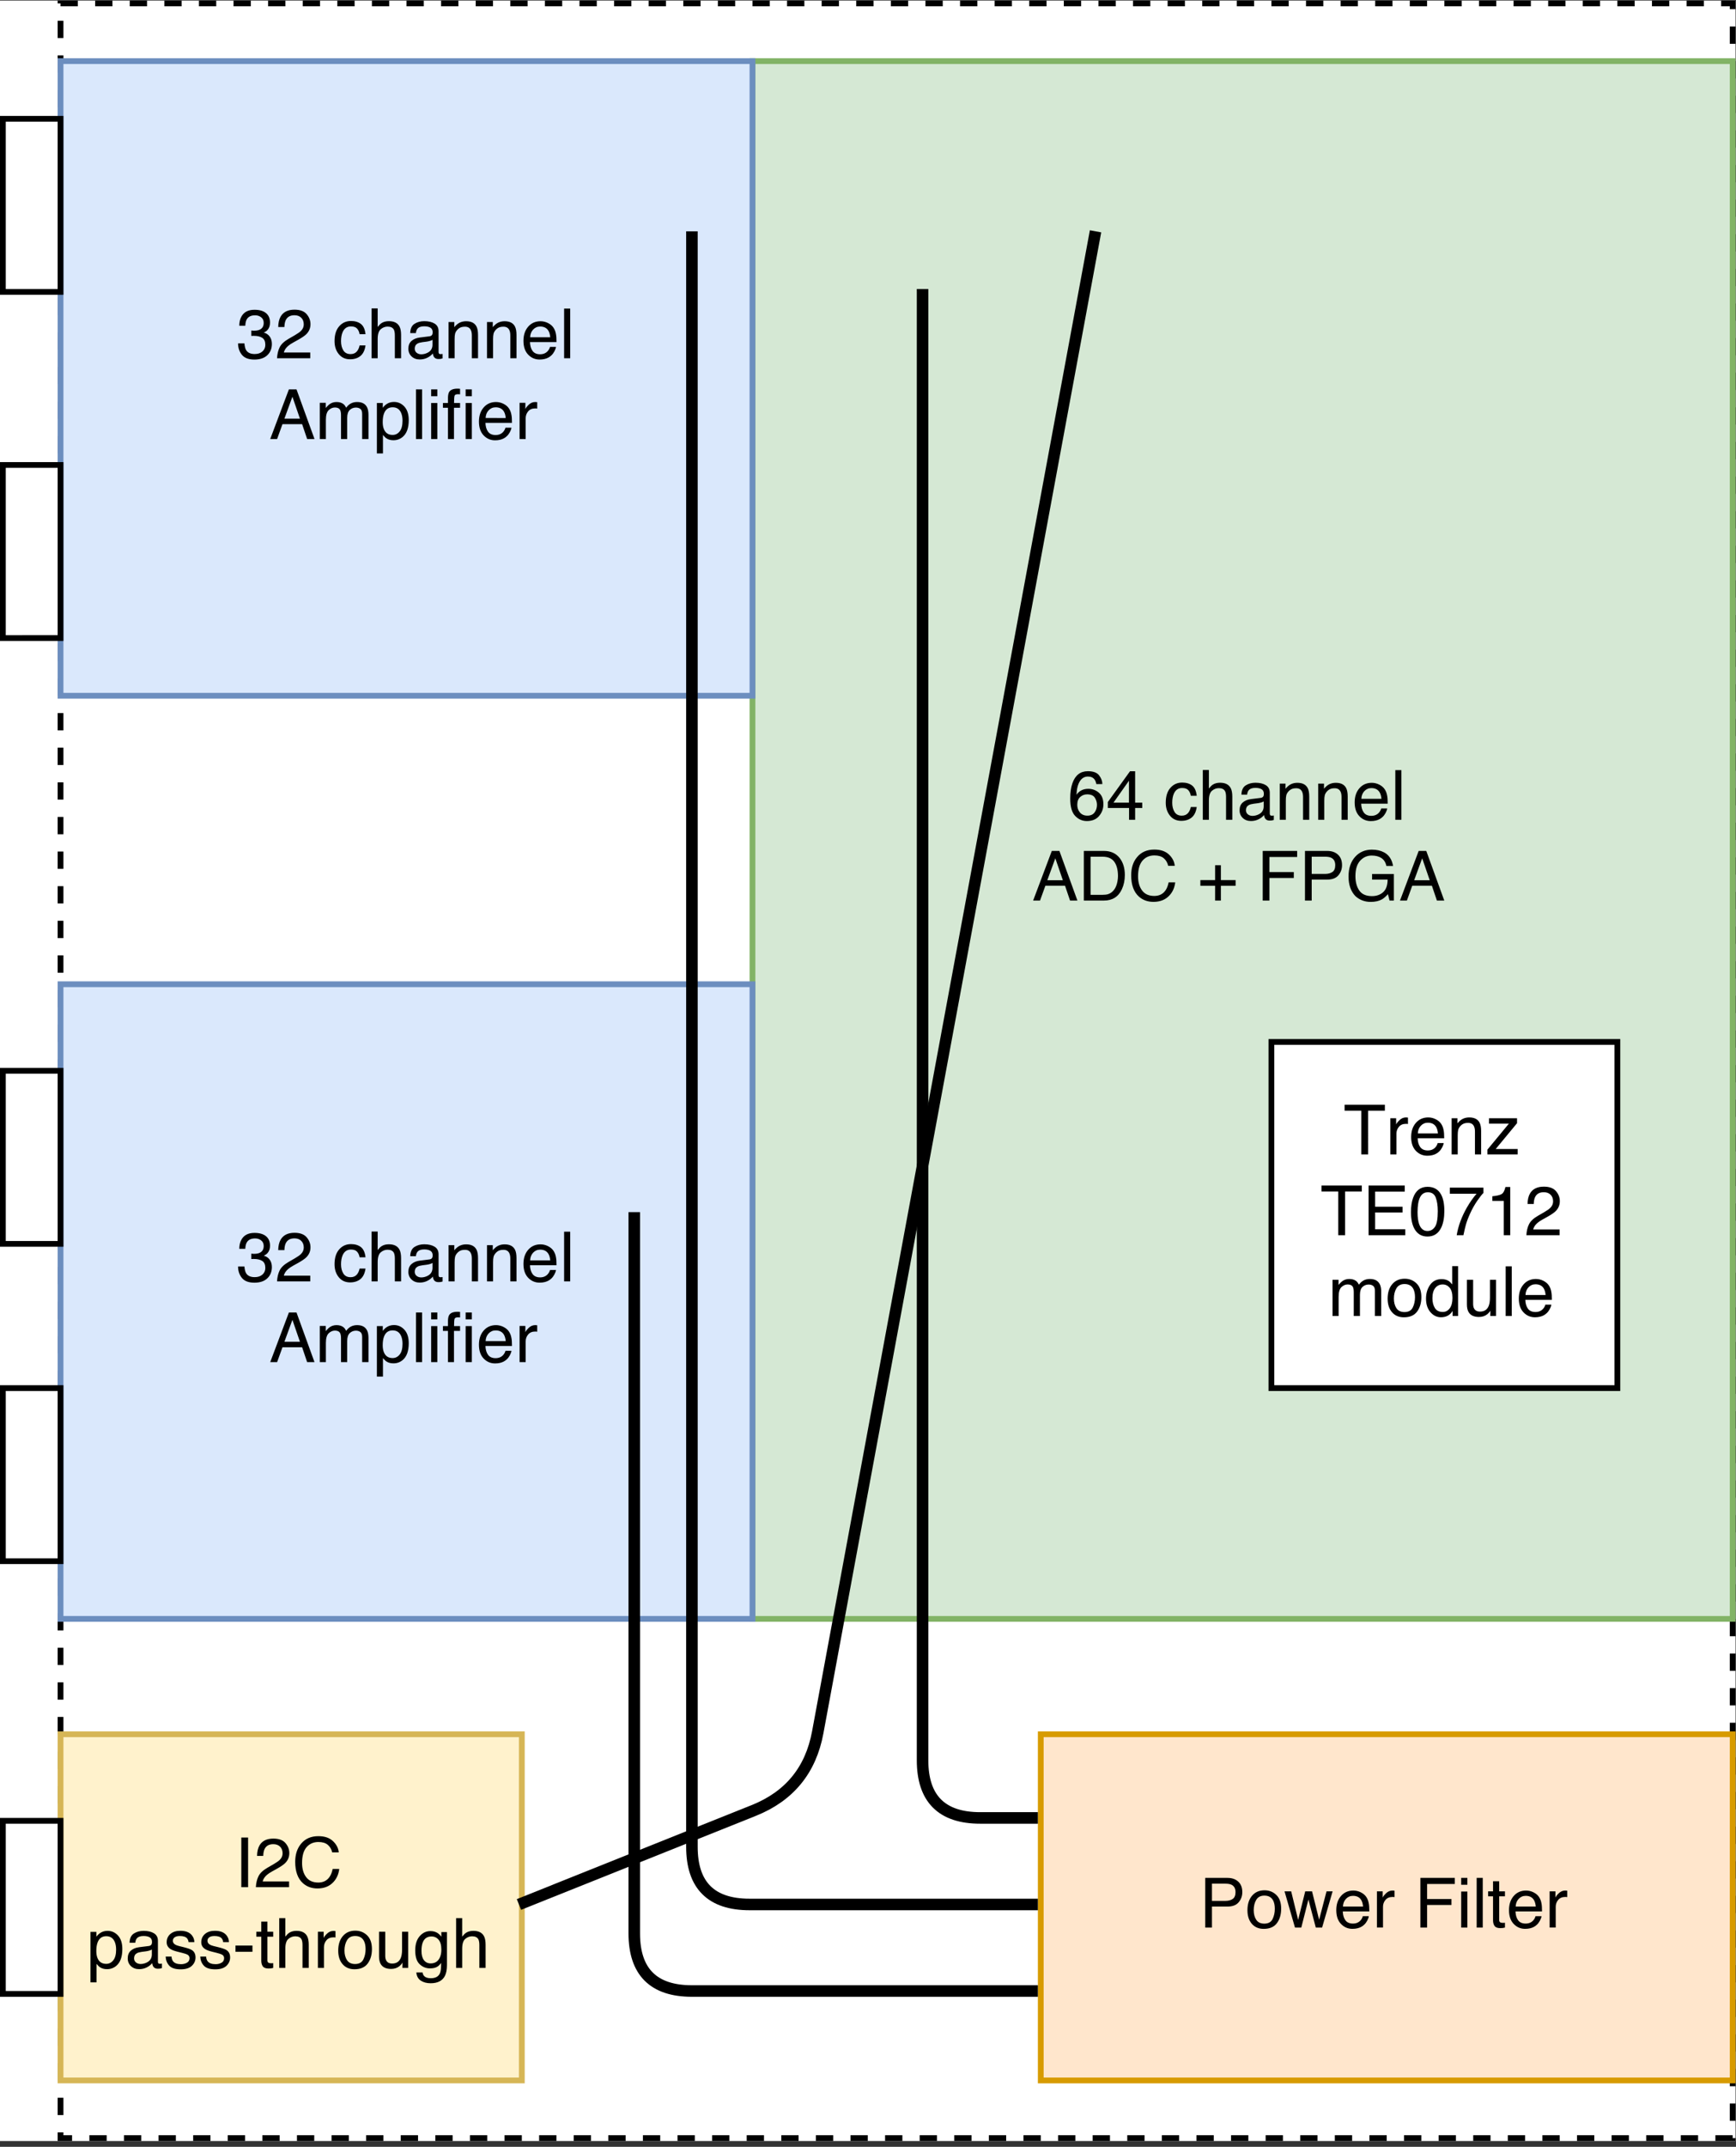 <?xml version="1.0" encoding="UTF-8" standalone="no"?>
<!-- Created with Inkscape (http://www.inkscape.org/) -->

<svg
   xmlns:dc="http://purl.org/dc/elements/1.1/"
   xmlns:cc="http://creativecommons.org/ns#"
   xmlns:rdf="http://www.w3.org/1999/02/22-rdf-syntax-ns#"
   xmlns:svg="http://www.w3.org/2000/svg"
   xmlns="http://www.w3.org/2000/svg"
   xmlns:sodipodi="http://sodipodi.sourceforge.net/DTD/sodipodi-0.dtd"
   xmlns:inkscape="http://www.inkscape.org/namespaces/inkscape"
   version="1.1"
   id="svg2"
   xml:space="preserve"
   width="401.333"
   height="496"
   viewBox="0 0 401.333 496"
   sodipodi:docname="solid_64channel_readout_unit.svg"
   inkscape:version="0.92+devel unknown"><rect x="0" y="0" width="401.333" height="496" fill="#333333" stroke="none"/><defs
     id="defs6"><clipPath
       clipPathUnits="userSpaceOnUse"
       id="clipPath30"><path
         d="M 0,0 H 301 V 372 H 0 Z"
         clip-rule="evenodd"
         id="path28"
         inkscape:connector-curvature="0" /></clipPath><clipPath
       clipPathUnits="userSpaceOnUse"
       id="clipPath46"><path
         d="M 0,0 H 301 V 372 H 0 Z"
         clip-rule="evenodd"
         id="path44"
         inkscape:connector-curvature="0" /></clipPath><clipPath
       clipPathUnits="userSpaceOnUse"
       id="clipPath52"><path
         d="M 0,0 H 301 V 371 H 0 Z"
         clip-rule="evenodd"
         id="path50"
         inkscape:connector-curvature="0" /></clipPath><clipPath
       clipPathUnits="userSpaceOnUse"
       id="clipPath386"><path
         d="M 0,0 H 301 V 372 H 0 Z"
         clip-rule="evenodd"
         id="path384"
         inkscape:connector-curvature="0" /></clipPath><clipPath
       clipPathUnits="userSpaceOnUse"
       id="clipPath398"><path
         d="M 0,0 H 301 V 372 H 0 Z"
         clip-rule="evenodd"
         id="path396"
         inkscape:connector-curvature="0" /></clipPath><clipPath
       clipPathUnits="userSpaceOnUse"
       id="clipPath404"><path
         d="M 0,0 H 301 V 371 H 0 Z"
         clip-rule="evenodd"
         id="path402"
         inkscape:connector-curvature="0" /></clipPath><clipPath
       clipPathUnits="userSpaceOnUse"
       id="clipPath418"><path
         d="M 0,0 H 301 V 372 H 0 Z"
         clip-rule="evenodd"
         id="path416"
         inkscape:connector-curvature="0" /></clipPath></defs><sodipodi:namedview
     pagecolor="#ffffff"
     bordercolor="#666666"
     inkscape:document-rotation="0"
     borderopacity="1"
     objecttolerance="10"
     gridtolerance="10"
     guidetolerance="10"
     inkscape:pageopacity="0"
     inkscape:pageshadow="2"
     inkscape:window-width="848"
     inkscape:window-height="480"
     id="namedview4"
     showgrid="false"
     inkscape:zoom="1.9133065"
     inkscape:cx="200.66667"
     inkscape:cy="248"
     inkscape:window-x="0"
     inkscape:window-y="0"
     inkscape:window-maximized="0"
     inkscape:current-layer="g10" /><g
     id="g10"
     inkscape:groupmode="layer"
     inkscape:label="solid_64channel_readout_unit"
     transform="matrix(1.333,0,0,-1.333,0,496)"><g
       id="g12"
       transform="matrix(1,0,0,-1,0,372)"><g
         id="g14"><g
           id="g16" /></g><g
         id="g18"><g
           id="g20" /><g
           id="g22" /></g><g
         id="g24"><g
           id="g26"
           clip-path="url(#clipPath30)"><g
             id="g32" /><g
             id="g34"><path
               d="M 0,0 H 301 V 371 H 0 Z"
               style="fill:#ffffff;fill-opacity:1;fill-rule:nonzero;stroke:none"
               id="path36"
               inkscape:connector-curvature="0" /></g><g
             id="g38" /></g></g><g
         id="g40"><g
           id="g42"
           clip-path="url(#clipPath46)"><g
             id="g48"
             clip-path="url(#clipPath52)"><g
               id="g54" /><g
               id="g56"
               transform="translate(0.5,0.5)" /><g
               id="g58"><g
                 id="g60"
                 transform="translate(0.5,0.5)"><path
                   d="M 10,0 H 300 V 370 H 10 Z"
                   style="fill:#ffffff;fill-opacity:1;fill-rule:nonzero;stroke:none"
                   id="path62"
                   inkscape:connector-curvature="0" /></g></g><g
               id="g64"
               transform="translate(0.5,0.5)"><path
                 d="M 10,0 H 300 V 370 H 10 Z"
                 style="fill:none;stroke:#000000;stroke-width:1;stroke-linecap:butt;stroke-linejoin:miter;stroke-miterlimit:10;stroke-dasharray:3, 3;stroke-dashoffset:0;stroke-opacity:1"
                 id="path66"
                 inkscape:connector-curvature="0" /></g><g
               id="g68" /><g
               id="g70"
               transform="translate(0.5,0.5)" /><g
               id="g72"><g
                 id="g74"
                 transform="translate(0.5,0.5)"><path
                   d="M 130,10 H 300 V 280 H 130 Z"
                   style="fill:#d5e8d4;fill-opacity:1;fill-rule:nonzero;stroke:none"
                   id="path76"
                   inkscape:connector-curvature="0" /></g></g><g
               id="g78"
               transform="translate(0.5,0.5)"><path
                 d="M 130,10 H 300 V 280 H 130 Z"
                 style="fill:none;stroke:#82b366;stroke-width:1;stroke-linecap:butt;stroke-linejoin:miter;stroke-miterlimit:10;stroke-dasharray:none;stroke-opacity:1"
                 id="path80"
                 inkscape:connector-curvature="0" /></g><g
               id="g82" /><g
               id="g84"
               transform="translate(178,132)"><g
                 id="g86" /></g><g
               id="g88"><path
                 d="m 190.626,134.304 c 0.369,0.486 0.554,0.987 0.554,1.503 h -1.043 c -0.062,-0.332 -0.162,-0.592 -0.299,-0.779 -0.254,-0.352 -0.639,-0.527 -1.154,-0.527 -0.59,0 -1.059,0.272 -1.406,0.817 -0.348,0.545 -0.541,1.325 -0.58,2.341 0.242,-0.355 0.547,-0.621 0.914,-0.797 0.336,-0.156 0.711,-0.234 1.125,-0.234 0.703,0 1.316,0.225 1.84,0.674 0.523,0.449 0.785,1.119 0.785,2.01 0,0.762 -0.248,1.437 -0.744,2.024 -0.496,0.588 -1.203,0.882 -2.121,0.882 -0.785,0 -1.463,-0.298 -2.033,-0.894 -0.57,-0.596 -0.855,-1.599 -0.855,-3.009 0,-1.043 0.127,-1.928 0.381,-2.654 0.488,-1.391 1.381,-2.086 2.678,-2.086 0.938,0 1.591,0.243 1.96,0.729 z m -0.791,6.416 c 0.275,-0.373 0.413,-0.813 0.413,-1.321 0,-0.43 -0.123,-0.839 -0.369,-1.228 -0.246,-0.389 -0.693,-0.583 -1.342,-0.583 -0.453,0 -0.851,0.15 -1.192,0.451 -0.342,0.301 -0.513,0.754 -0.513,1.359 0,0.531 0.155,0.978 0.466,1.339 0.311,0.361 0.741,0.542 1.292,0.542 0.555,0 0.97,-0.187 1.245,-0.56 z m 5.96,-1.69 v -3.803 l -2.689,3.803 z m 0.018,2.971 v -2.051 h -3.68 v -1.031 l 3.844,-5.332 h 0.891 v 5.443 h 1.236 v 0.92 h -1.236 V 142 Z m 10.935,-5.941 c 0.443,0.344 0.71,0.936 0.8,1.775 h -1.025 c -0.062,-0.387 -0.205,-0.708 -0.428,-0.964 -0.223,-0.256 -0.58,-0.384 -1.072,-0.384 -0.672,0 -1.152,0.328 -1.441,0.984 -0.188,0.426 -0.281,0.951 -0.281,1.576 0,0.629 0.133,1.158 0.398,1.588 0.266,0.43 0.684,0.645 1.254,0.645 0.438,0 0.784,-0.134 1.04,-0.401 0.256,-0.268 0.433,-0.634 0.53,-1.099 h 1.025 c -0.117,0.832 -0.41,1.44 -0.879,1.825 -0.469,0.385 -1.068,0.577 -1.799,0.577 -0.82,0 -1.475,-0.3 -1.963,-0.899 -0.488,-0.6 -0.732,-1.349 -0.732,-2.247 0,-1.102 0.268,-1.959 0.803,-2.572 0.535,-0.613 1.217,-0.92 2.045,-0.92 0.707,0 1.282,0.172 1.726,0.516 z m 1.854,-2.695 h 1.055 v 3.211 c 0.25,-0.316 0.475,-0.539 0.674,-0.668 0.34,-0.223 0.764,-0.334 1.271,-0.334 0.91,0 1.527,0.318 1.852,0.955 0.176,0.348 0.264,0.83 0.264,1.447 V 142 h -1.084 v -3.955 c 0,-0.461 -0.059,-0.799 -0.176,-1.014 -0.191,-0.344 -0.551,-0.516 -1.078,-0.516 -0.438,0 -0.834,0.15 -1.189,0.451 -0.355,0.301 -0.533,0.869 -0.533,1.705 V 142 h -1.055 z m 7.814,7.688 c 0.223,0.176 0.486,0.264 0.791,0.264 0.371,0 0.73,-0.086 1.078,-0.258 0.586,-0.285 0.879,-0.752 0.879,-1.4 v -0.85 c -0.129,0.082 -0.295,0.15 -0.498,0.205 -0.203,0.055 -0.402,0.094 -0.598,0.117 l -0.639,0.082 c -0.383,0.051 -0.67,0.131 -0.861,0.24 -0.324,0.184 -0.486,0.477 -0.486,0.879 0,0.305 0.111,0.545 0.334,0.721 z m 2.221,-2.854 c 0.242,-0.031 0.404,-0.133 0.486,-0.305 0.047,-0.094 0.07,-0.229 0.07,-0.404 0,-0.359 -0.128,-0.62 -0.384,-0.782 -0.256,-0.162 -0.622,-0.243 -1.099,-0.243 -0.551,0 -0.941,0.148 -1.172,0.445 -0.129,0.164 -0.213,0.408 -0.252,0.732 h -0.984 c 0.019,-0.773 0.271,-1.312 0.753,-1.614 0.482,-0.303 1.042,-0.454 1.679,-0.454 0.738,0 1.338,0.141 1.799,0.422 0.457,0.281 0.686,0.719 0.686,1.312 v 3.615 c 0,0.109 0.022,0.197 0.067,0.264 0.045,0.066 0.14,0.1 0.284,0.1 0.047,0 0.1,-0.003 0.158,-0.009 0.059,-0.006 0.121,-0.015 0.188,-0.026 v 0.779 c -0.164,0.047 -0.289,0.076 -0.375,0.088 -0.086,0.012 -0.203,0.018 -0.352,0.018 -0.363,0 -0.627,-0.129 -0.791,-0.387 -0.086,-0.137 -0.146,-0.33 -0.182,-0.58 -0.215,0.281 -0.523,0.525 -0.926,0.732 -0.402,0.207 -0.846,0.311 -1.33,0.311 -0.582,0 -1.058,-0.177 -1.427,-0.53 -0.369,-0.354 -0.554,-0.796 -0.554,-1.327 0,-0.582 0.182,-1.033 0.545,-1.354 0.363,-0.32 0.84,-0.518 1.43,-0.592 l 1.682,-0.211 z m 3.309,-2.473 h 1.002 v 0.891 c 0.297,-0.367 0.611,-0.631 0.943,-0.791 0.332,-0.16 0.701,-0.24 1.107,-0.24 0.891,0 1.492,0.311 1.805,0.932 0.172,0.34 0.258,0.826 0.258,1.459 V 142 h -1.072 v -3.955 c 0,-0.383 -0.057,-0.691 -0.17,-0.926 -0.188,-0.391 -0.527,-0.586 -1.02,-0.586 -0.25,0 -0.455,0.025 -0.615,0.076 -0.289,0.086 -0.543,0.258 -0.762,0.516 -0.176,0.207 -0.29,0.421 -0.343,0.642 -0.053,0.221 -0.079,0.536 -0.079,0.946 v 3.287 h -1.055 v -6.275 z m 6.672,0 h 1.002 v 0.891 c 0.297,-0.367 0.611,-0.631 0.943,-0.791 0.332,-0.16 0.701,-0.24 1.107,-0.24 0.891,0 1.492,0.311 1.805,0.932 0.172,0.34 0.258,0.826 0.258,1.459 V 142 h -1.072 v -3.955 c 0,-0.383 -0.057,-0.691 -0.17,-0.926 -0.188,-0.391 -0.527,-0.586 -1.02,-0.586 -0.25,0 -0.455,0.025 -0.615,0.076 -0.289,0.086 -0.543,0.258 -0.762,0.516 -0.176,0.207 -0.29,0.421 -0.343,0.642 -0.053,0.221 -0.079,0.536 -0.079,0.946 v 3.287 h -1.055 v -6.275 z m 10.58,0.173 c 0.418,0.209 0.736,0.479 0.955,0.812 0.211,0.316 0.352,0.686 0.422,1.107 0.062,0.289 0.094,0.75 0.094,1.383 h -4.6 c 0.019,0.637 0.17,1.147 0.451,1.532 0.281,0.385 0.717,0.577 1.307,0.577 0.551,0 0.99,-0.182 1.318,-0.545 0.188,-0.211 0.32,-0.455 0.398,-0.732 h 1.037 c -0.027,0.23 -0.118,0.487 -0.272,0.771 -0.154,0.283 -0.327,0.515 -0.519,0.694 -0.32,0.312 -0.717,0.523 -1.189,0.633 -0.254,0.062 -0.541,0.094 -0.861,0.094 -0.781,0 -1.443,-0.284 -1.986,-0.853 -0.543,-0.568 -0.814,-1.364 -0.814,-2.388 0,-1.008 0.273,-1.826 0.82,-2.455 0.547,-0.629 1.262,-0.943 2.145,-0.943 0.445,0 0.877,0.104 1.295,0.313 z m 0.387,2.464 c -0.043,-0.457 -0.143,-0.822 -0.299,-1.096 -0.289,-0.508 -0.771,-0.762 -1.447,-0.762 -0.484,0 -0.891,0.175 -1.219,0.524 -0.328,0.35 -0.502,0.794 -0.521,1.333 z m 2.406,-4.969 h 1.055 V 142 h -1.055 z"
                 style="fill:#000000;fill-opacity:1;fill-rule:nonzero;stroke:none"
                 id="path90"
                 inkscape:connector-curvature="0" /></g><g
               id="g92"
               transform="translate(178,132)"><g
                 id="g94" /><g
                 id="g96" /></g><g
               id="g98"><path
                 d="m 184.332,152.473 -1.307,-3.803 -1.389,3.803 z m -1.916,-5.08 h 1.318 L 186.857,156 h -1.277 l -0.873,-2.578 h -3.404 L 180.371,156 h -1.195 z m 8.803,7.611 c 0.395,0 0.719,-0.041 0.973,-0.123 0.453,-0.152 0.824,-0.445 1.113,-0.879 0.23,-0.348 0.396,-0.793 0.498,-1.336 0.059,-0.324 0.088,-0.625 0.088,-0.902 0,-1.066 -0.212,-1.895 -0.636,-2.484 -0.424,-0.59 -1.106,-0.885 -2.048,-0.885 h -2.068 v 6.609 h 2.08 z m -3.252,-7.611 h 3.486 c 1.184,0 2.102,0.42 2.754,1.26 0.582,0.758 0.873,1.729 0.873,2.912 0,0.914 -0.172,1.74 -0.516,2.479 C 193.959,155.348 192.918,156 191.441,156 h -3.475 z m 14.768,0.627 c 0.602,0.574 0.936,1.227 1.002,1.957 h -1.137 c -0.129,-0.555 -0.386,-0.994 -0.771,-1.318 -0.385,-0.324 -0.925,-0.486 -1.62,-0.486 -0.848,0 -1.532,0.298 -2.054,0.894 -0.521,0.596 -0.782,1.509 -0.782,2.739 0,1.008 0.235,1.825 0.706,2.452 0.471,0.627 1.173,0.94 2.106,0.94 0.859,0 1.514,-0.33 1.963,-0.99 0.238,-0.348 0.416,-0.805 0.533,-1.371 h 1.137 c -0.102,0.906 -0.438,1.666 -1.008,2.279 -0.684,0.738 -1.605,1.107 -2.766,1.107 -1,0 -1.84,-0.303 -2.52,-0.908 -0.895,-0.801 -1.342,-2.037 -1.342,-3.709 0,-1.27 0.336,-2.311 1.008,-3.123 0.727,-0.883 1.729,-1.324 3.006,-1.324 1.09,0 1.936,0.287 2.537,0.861 z m 5.445,5.414 v -0.984 h 2.555 v -2.572 h 1.002 v 2.572 h 2.555 v 0.984 h -2.555 V 156 h -1.002 v -2.566 z m 10.814,-6.041 h 5.971 v 1.055 h -4.805 v 2.613 h 4.225 v 1.025 h -4.225 V 156 h -1.166 z m 7.328,0 h 3.873 c 0.766,0 1.383,0.216 1.852,0.647 0.469,0.432 0.703,1.038 0.703,1.819 0,0.672 -0.209,1.257 -0.627,1.755 -0.418,0.498 -1.061,0.747 -1.928,0.747 h -2.707 V 156 h -1.166 z m 4.547,1.184 c -0.258,-0.121 -0.611,-0.182 -1.061,-0.182 h -2.32 v 2.982 h 2.32 c 0.523,0 0.948,-0.111 1.274,-0.334 0.326,-0.223 0.489,-0.615 0.489,-1.178 0,-0.633 -0.234,-1.062 -0.703,-1.289 z m 9.16,-0.938 c 0.855,0.449 1.379,1.236 1.57,2.361 h -1.154 c -0.141,-0.629 -0.432,-1.087 -0.873,-1.374 -0.441,-0.287 -0.998,-0.431 -1.67,-0.431 -0.797,0 -1.468,0.299 -2.013,0.896 -0.545,0.598 -0.817,1.488 -0.817,2.672 0,1.023 0.225,1.856 0.674,2.499 0.449,0.643 1.182,0.964 2.197,0.964 0.777,0 1.421,-0.226 1.931,-0.677 0.51,-0.451 0.771,-1.181 0.782,-2.188 h -2.695 v -0.967 h 3.779 V 156 h -0.75 l -0.281,-1.107 c -0.395,0.434 -0.744,0.734 -1.049,0.902 -0.512,0.289 -1.162,0.434 -1.951,0.434 -1.02,0 -1.896,-0.33 -2.631,-0.99 -0.801,-0.828 -1.201,-1.965 -1.201,-3.41 0,-1.441 0.391,-2.588 1.172,-3.439 0.742,-0.812 1.703,-1.219 2.883,-1.219 0.809,0 1.508,0.156 2.098,0.469 z m 7.928,4.834 -1.307,-3.803 -1.389,3.803 z m -1.916,-5.08 h 1.318 L 250.482,156 h -1.277 l -0.873,-2.578 h -3.404 L 243.996,156 h -1.195 z"
                 style="fill:#000000;fill-opacity:1;fill-rule:nonzero;stroke:none"
                 id="path100"
                 inkscape:connector-curvature="0" /></g><g
               id="g102"
               transform="translate(178,132)"><g
                 id="g104" /></g><g
               id="g106" /><g
               id="g108"
               transform="translate(0.5,0.5)" /><g
               id="g110"><g
                 id="g112"
                 transform="translate(0.5,0.5)"><path
                   d="M 10,10 H 130 V 120 H 10 Z"
                   style="fill:#dae8fc;fill-opacity:1;fill-rule:nonzero;stroke:none"
                   id="path114"
                   inkscape:connector-curvature="0" /></g></g><g
               id="g116"
               transform="translate(0.5,0.5)"><path
                 d="M 10,10 H 130 V 120 H 10 Z"
                 style="fill:none;stroke:#6c8ebf;stroke-width:1;stroke-linecap:butt;stroke-linejoin:miter;stroke-miterlimit:10;stroke-dasharray:none;stroke-opacity:1"
                 id="path118"
                 inkscape:connector-curvature="0" /></g><g
               id="g120" /><g
               id="g122"
               transform="translate(40,52)"><g
                 id="g124" /></g><g
               id="g126"><path
                 d="m 41.958,61.411 c -0.447,-0.545 -0.671,-1.208 -0.671,-1.989 h 1.102 c 0.047,0.543 0.148,0.938 0.305,1.184 0.273,0.441 0.768,0.662 1.482,0.662 0.555,0 1,-0.148 1.336,-0.445 0.336,-0.297 0.504,-0.68 0.504,-1.148 0,-0.578 -0.177,-0.982 -0.53,-1.213 -0.354,-0.23 -0.845,-0.346 -1.474,-0.346 -0.07,0 -0.142,9.77e-4 -0.214,0.003 -0.072,0.002 -0.146,0.005 -0.22,0.009 v -0.932 c 0.109,0.012 0.201,0.02 0.275,0.023 0.074,0.004 0.154,0.006 0.24,0.006 0.395,0 0.719,-0.062 0.973,-0.188 0.445,-0.219 0.668,-0.609 0.668,-1.172 0,-0.418 -0.148,-0.74 -0.445,-0.967 -0.297,-0.227 -0.643,-0.34 -1.037,-0.34 -0.703,0 -1.189,0.234 -1.459,0.703 -0.148,0.258 -0.232,0.625 -0.252,1.102 h -1.043 c 0,-0.625 0.125,-1.156 0.375,-1.594 0.43,-0.781 1.186,-1.172 2.268,-1.172 0.855,0 1.518,0.19 1.986,0.571 0.469,0.381 0.703,0.933 0.703,1.655 0,0.516 -0.139,0.934 -0.416,1.254 -0.172,0.199 -0.395,0.355 -0.668,0.469 0.441,0.121 0.786,0.354 1.034,0.7 0.248,0.346 0.372,0.769 0.372,1.269 0,0.801 -0.264,1.453 -0.791,1.957 -0.527,0.504 -1.275,0.756 -2.244,0.756 -0.992,0 -1.712,-0.272 -2.159,-0.817 z m 6.537,-1.298 c 0.26,-0.535 0.767,-1.021 1.521,-1.459 l 1.125,-0.65 c 0.504,-0.293 0.857,-0.543 1.061,-0.75 0.32,-0.324 0.48,-0.695 0.48,-1.113 0,-0.488 -0.146,-0.876 -0.439,-1.163 -0.293,-0.287 -0.684,-0.431 -1.172,-0.431 -0.723,0 -1.223,0.273 -1.5,0.82 -0.148,0.293 -0.23,0.699 -0.246,1.219 h -1.072 c 0.012,-0.73 0.146,-1.326 0.404,-1.787 0.457,-0.812 1.264,-1.219 2.42,-1.219 0.961,0 1.663,0.26 2.106,0.779 0.443,0.52 0.665,1.098 0.665,1.734 0,0.672 -0.236,1.246 -0.709,1.723 -0.273,0.277 -0.764,0.613 -1.471,1.008 l -0.803,0.445 c -0.383,0.211 -0.684,0.412 -0.902,0.604 -0.391,0.34 -0.637,0.717 -0.738,1.131 h 4.582 V 62 h -5.76 c 0.039,-0.723 0.188,-1.352 0.448,-1.887 z M 62.591,56.059 c 0.443,0.344 0.71,0.936 0.8,1.775 h -1.025 c -0.062,-0.387 -0.205,-0.708 -0.428,-0.964 -0.223,-0.256 -0.58,-0.384 -1.072,-0.384 -0.672,0 -1.152,0.328 -1.441,0.984 -0.188,0.426 -0.281,0.951 -0.281,1.576 0,0.629 0.133,1.158 0.398,1.588 0.266,0.43 0.684,0.645 1.254,0.645 0.438,0 0.784,-0.134 1.04,-0.401 0.256,-0.268 0.433,-0.634 0.53,-1.099 h 1.025 c -0.117,0.832 -0.41,1.44 -0.879,1.825 -0.469,0.385 -1.068,0.577 -1.799,0.577 -0.82,0 -1.475,-0.3 -1.963,-0.899 -0.488,-0.6 -0.732,-1.349 -0.732,-2.247 0,-1.102 0.268,-1.959 0.803,-2.572 0.535,-0.613 1.217,-0.92 2.045,-0.92 0.707,0 1.282,0.172 1.726,0.516 z m 1.854,-2.695 H 65.5 v 3.211 c 0.25,-0.316 0.475,-0.539 0.674,-0.668 0.34,-0.223 0.764,-0.334 1.271,-0.334 0.91,0 1.527,0.318 1.852,0.955 0.176,0.348 0.264,0.83 0.264,1.447 V 62 h -1.084 v -3.955 c 0,-0.461 -0.059,-0.799 -0.176,-1.014 C 68.109,56.688 67.75,56.516 67.223,56.516 c -0.438,0 -0.834,0.15 -1.189,0.451 C 65.678,57.268 65.5,57.836 65.5,58.672 V 62 h -1.055 z m 7.814,7.688 c 0.223,0.176 0.486,0.264 0.791,0.264 0.371,0 0.73,-0.086 1.078,-0.258 0.586,-0.285 0.879,-0.752 0.879,-1.4 v -0.85 c -0.129,0.082 -0.295,0.15 -0.498,0.205 -0.203,0.055 -0.402,0.094 -0.598,0.117 l -0.639,0.082 c -0.383,0.051 -0.67,0.131 -0.861,0.24 -0.324,0.184 -0.486,0.477 -0.486,0.879 0,0.305 0.111,0.545 0.334,0.721 z m 2.221,-2.854 c 0.242,-0.031 0.404,-0.133 0.486,-0.305 0.047,-0.094 0.07,-0.229 0.07,-0.404 0,-0.359 -0.128,-0.62 -0.384,-0.782 -0.256,-0.162 -0.622,-0.243 -1.099,-0.243 -0.551,0 -0.941,0.148 -1.172,0.445 -0.129,0.164 -0.213,0.408 -0.252,0.732 h -0.984 c 0.02,-0.773 0.271,-1.312 0.753,-1.614 0.482,-0.303 1.042,-0.454 1.679,-0.454 0.738,0 1.338,0.141 1.799,0.422 0.457,0.281 0.686,0.719 0.686,1.312 v 3.615 c 0,0.109 0.022,0.197 0.067,0.264 0.045,0.066 0.14,0.1 0.284,0.1 0.047,0 0.1,-0.003 0.158,-0.009 0.059,-0.006 0.121,-0.015 0.188,-0.026 v 0.779 c -0.164,0.047 -0.289,0.076 -0.375,0.088 -0.086,0.012 -0.203,0.018 -0.352,0.018 -0.363,0 -0.627,-0.129 -0.791,-0.387 -0.086,-0.137 -0.146,-0.33 -0.182,-0.58 -0.215,0.281 -0.523,0.525 -0.926,0.732 -0.402,0.207 -0.846,0.311 -1.33,0.311 -0.582,0 -1.058,-0.177 -1.427,-0.53 -0.369,-0.354 -0.554,-0.796 -0.554,-1.327 0,-0.582 0.182,-1.033 0.545,-1.354 0.363,-0.32 0.84,-0.518 1.43,-0.592 l 1.682,-0.211 z m 3.309,-2.473 h 1.002 v 0.891 c 0.297,-0.367 0.611,-0.631 0.943,-0.791 0.332,-0.16 0.701,-0.24 1.107,-0.24 0.891,0 1.492,0.311 1.805,0.932 0.172,0.34 0.258,0.826 0.258,1.459 V 62 h -1.072 v -3.955 c 0,-0.383 -0.057,-0.691 -0.17,-0.926 -0.188,-0.391 -0.527,-0.586 -1.02,-0.586 -0.25,0 -0.455,0.025 -0.615,0.076 -0.289,0.086 -0.543,0.258 -0.762,0.516 -0.176,0.207 -0.29,0.421 -0.343,0.642 -0.053,0.221 -0.079,0.536 -0.079,0.946 v 3.287 h -1.055 v -6.275 z m 6.672,0 h 1.002 v 0.891 c 0.297,-0.367 0.611,-0.631 0.943,-0.791 0.332,-0.16 0.701,-0.24 1.107,-0.24 0.891,0 1.492,0.311 1.805,0.932 0.172,0.34 0.258,0.826 0.258,1.459 V 62 h -1.072 v -3.955 c 0,-0.383 -0.057,-0.691 -0.17,-0.926 -0.188,-0.391 -0.527,-0.586 -1.02,-0.586 -0.25,0 -0.455,0.025 -0.615,0.076 -0.289,0.086 -0.543,0.258 -0.762,0.516 -0.176,0.207 -0.29,0.421 -0.343,0.642 -0.053,0.221 -0.079,0.536 -0.079,0.946 v 3.287 h -1.055 v -6.275 z m 10.58,0.173 c 0.418,0.209 0.736,0.479 0.955,0.812 0.211,0.316 0.352,0.686 0.422,1.107 0.062,0.289 0.094,0.75 0.094,1.383 h -4.6 c 0.02,0.637 0.17,1.147 0.451,1.532 0.281,0.385 0.717,0.577 1.307,0.577 0.551,0 0.99,-0.182 1.318,-0.545 0.188,-0.211 0.32,-0.455 0.398,-0.732 h 1.037 c -0.027,0.23 -0.118,0.487 -0.272,0.771 -0.154,0.283 -0.327,0.515 -0.519,0.694 -0.32,0.312 -0.717,0.523 -1.189,0.633 -0.254,0.062 -0.541,0.094 -0.861,0.094 -0.781,0 -1.443,-0.284 -1.986,-0.853 -0.543,-0.568 -0.814,-1.364 -0.814,-2.388 0,-1.008 0.273,-1.826 0.82,-2.455 0.547,-0.629 1.262,-0.943 2.145,-0.943 0.445,0 0.877,0.104 1.295,0.313 z m 0.387,2.464 c -0.043,-0.457 -0.143,-0.822 -0.299,-1.096 -0.289,-0.508 -0.771,-0.762 -1.447,-0.762 -0.484,0 -0.891,0.175 -1.219,0.524 -0.328,0.35 -0.502,0.794 -0.521,1.333 z m 2.406,-4.969 h 1.055 V 62 h -1.055 z"
                 style="fill:#000000;fill-opacity:1;fill-rule:nonzero;stroke:none"
                 id="path128"
                 inkscape:connector-curvature="0" /></g><g
               id="g130"
               transform="translate(40,52)"><g
                 id="g132" /><g
                 id="g134" /></g><g
               id="g136"><path
                 d="m 52.02,72.473 -1.307,-3.803 -1.389,3.803 z m -1.916,-5.08 h 1.318 L 54.545,76 H 53.268 L 52.395,73.422 H 48.99 L 48.059,76 h -1.195 z m 5.357,2.332 h 1.043 v 0.891 c 0.25,-0.309 0.477,-0.533 0.68,-0.674 0.348,-0.238 0.742,-0.357 1.184,-0.357 0.5,0 0.902,0.123 1.207,0.369 0.172,0.141 0.328,0.348 0.469,0.621 0.234,-0.336 0.51,-0.585 0.826,-0.747 0.316,-0.162 0.672,-0.243 1.066,-0.243 0.844,0 1.418,0.305 1.723,0.914 0.164,0.328 0.246,0.77 0.246,1.324 V 76 h -1.096 v -4.359 c 0,-0.418 -0.104,-0.705 -0.313,-0.861 -0.209,-0.156 -0.464,-0.234 -0.765,-0.234 -0.414,0 -0.771,0.139 -1.069,0.416 -0.299,0.277 -0.448,0.74 -0.448,1.389 V 76 h -1.072 v -4.096 c 0,-0.426 -0.051,-0.736 -0.152,-0.932 -0.16,-0.293 -0.459,-0.439 -0.896,-0.439 -0.398,0 -0.761,0.154 -1.087,0.463 -0.326,0.309 -0.489,0.867 -0.489,1.676 V 76 h -1.055 z m 13.86,4.948 c 0.326,-0.412 0.489,-1.028 0.489,-1.849 0,-0.5 -0.072,-0.93 -0.217,-1.289 -0.273,-0.691 -0.773,-1.037 -1.5,-1.037 -0.73,0 -1.23,0.365 -1.5,1.096 -0.145,0.391 -0.217,0.887 -0.217,1.488 0,0.484 0.072,0.896 0.217,1.236 0.273,0.648 0.773,0.973 1.5,0.973 0.492,0 0.901,-0.206 1.228,-0.618 z m -3.958,-4.919 h 1.025 v 0.832 c 0.211,-0.285 0.441,-0.506 0.691,-0.662 0.355,-0.234 0.773,-0.352 1.254,-0.352 0.711,0 1.314,0.272 1.811,0.817 0.496,0.545 0.744,1.323 0.744,2.335 0,1.367 -0.357,2.344 -1.072,2.93 -0.453,0.371 -0.98,0.557 -1.582,0.557 -0.473,0 -0.869,-0.104 -1.189,-0.311 -0.188,-0.117 -0.396,-0.318 -0.627,-0.604 v 3.205 h -1.055 z m 6.783,-2.361 h 1.055 V 76 h -1.055 z m 2.627,2.361 h 1.072 V 76 h -1.072 z m 0,-2.361 h 1.072 v 1.195 h -1.072 z m 3.148,0.416 c 0.246,-0.359 0.721,-0.539 1.424,-0.539 0.066,0 0.135,0.002 0.205,0.006 0.07,0.004 0.15,0.01 0.24,0.018 v 0.961 c -0.109,-0.008 -0.188,-0.013 -0.237,-0.015 -0.049,-0.002 -0.095,-0.003 -0.138,-0.003 -0.32,0 -0.512,0.083 -0.574,0.249 -0.062,0.166 -0.094,0.589 -0.094,1.269 h 1.043 v 0.832 h -1.055 v 5.414 h -1.043 v -5.414 h -0.873 v -0.832 h 0.873 v -0.984 c 0.016,-0.438 0.092,-0.758 0.229,-0.961 z m 2.836,1.945 h 1.072 V 76 h -1.072 z m 0,-2.361 h 1.072 v 1.195 h -1.072 z m 6.564,2.505 c 0.418,0.209 0.736,0.479 0.955,0.812 0.211,0.316 0.352,0.686 0.422,1.107 0.062,0.289 0.094,0.75 0.094,1.383 h -4.6 c 0.02,0.637 0.17,1.147 0.451,1.532 0.281,0.385 0.717,0.577 1.307,0.577 0.551,0 0.99,-0.182 1.318,-0.545 0.188,-0.211 0.32,-0.455 0.398,-0.732 h 1.037 c -0.027,0.23 -0.118,0.487 -0.272,0.771 -0.154,0.283 -0.327,0.515 -0.519,0.694 -0.32,0.312 -0.717,0.523 -1.189,0.633 -0.254,0.062 -0.541,0.094 -0.861,0.094 -0.781,0 -1.443,-0.284 -1.986,-0.853 -0.543,-0.568 -0.814,-1.364 -0.814,-2.388 0,-1.008 0.273,-1.826 0.82,-2.455 0.547,-0.629 1.262,-0.943 2.145,-0.943 0.445,0 0.877,0.104 1.295,0.313 z m 0.387,2.464 c -0.043,-0.457 -0.143,-0.822 -0.299,-1.096 -0.289,-0.508 -0.771,-0.762 -1.447,-0.762 -0.484,0 -0.891,0.175 -1.219,0.524 -0.328,0.35 -0.502,0.794 -0.521,1.333 z m 2.406,-2.637 h 1.002 v 1.084 c 0.082,-0.211 0.283,-0.468 0.604,-0.771 0.32,-0.303 0.689,-0.454 1.107,-0.454 0.02,0 0.053,0.002 0.1,0.006 0.047,0.004 0.127,0.012 0.24,0.023 v 1.113 c -0.062,-0.012 -0.12,-0.02 -0.173,-0.023 -0.053,-0.004 -0.11,-0.006 -0.173,-0.006 -0.531,0 -0.939,0.171 -1.225,0.513 -0.285,0.342 -0.428,0.735 -0.428,1.181 v 3.609 h -1.055 v -6.275 z"
                 style="fill:#000000;fill-opacity:1;fill-rule:nonzero;stroke:none"
                 id="path138"
                 inkscape:connector-curvature="0" /></g><g
               id="g140"
               transform="translate(40,52)"><g
                 id="g142" /></g><g
               id="g144" /><g
               id="g146"
               transform="translate(0.5,0.5)" /><g
               id="g148"><g
                 id="g150"
                 transform="translate(0.5,0.5)"><path
                   d="M 10,170 H 130 V 280 H 10 Z"
                   style="fill:#dae8fc;fill-opacity:1;fill-rule:nonzero;stroke:none"
                   id="path152"
                   inkscape:connector-curvature="0" /></g></g><g
               id="g154"
               transform="translate(0.5,0.5)"><path
                 d="M 10,170 H 130 V 280 H 10 Z"
                 style="fill:none;stroke:#6c8ebf;stroke-width:1;stroke-linecap:butt;stroke-linejoin:miter;stroke-miterlimit:10;stroke-dasharray:none;stroke-opacity:1"
                 id="path156"
                 inkscape:connector-curvature="0" /></g><g
               id="g158" /><g
               id="g160"
               transform="translate(40,212)"><g
                 id="g162" /></g><g
               id="g164"><path
                 d="m 41.958,221.411 c -0.447,-0.545 -0.671,-1.208 -0.671,-1.989 h 1.102 c 0.047,0.543 0.148,0.938 0.305,1.184 0.273,0.441 0.768,0.662 1.482,0.662 0.555,0 1,-0.148 1.336,-0.445 0.336,-0.297 0.504,-0.68 0.504,-1.148 0,-0.578 -0.177,-0.982 -0.53,-1.213 -0.354,-0.23 -0.845,-0.346 -1.474,-0.346 -0.07,0 -0.142,9.8e-4 -0.214,0.003 -0.072,0.002 -0.146,0.005 -0.22,0.009 v -0.932 c 0.109,0.012 0.201,0.019 0.275,0.023 0.074,0.004 0.154,0.006 0.24,0.006 0.395,0 0.719,-0.062 0.973,-0.188 0.445,-0.219 0.668,-0.609 0.668,-1.172 0,-0.418 -0.148,-0.74 -0.445,-0.967 -0.297,-0.227 -0.643,-0.34 -1.037,-0.34 -0.703,0 -1.189,0.234 -1.459,0.703 -0.148,0.258 -0.232,0.625 -0.252,1.102 h -1.043 c 0,-0.625 0.125,-1.156 0.375,-1.594 0.43,-0.781 1.186,-1.172 2.268,-1.172 0.855,0 1.518,0.19 1.986,0.571 0.469,0.381 0.703,0.933 0.703,1.655 0,0.516 -0.139,0.934 -0.416,1.254 -0.172,0.199 -0.395,0.355 -0.668,0.469 0.441,0.121 0.786,0.354 1.034,0.7 0.248,0.346 0.372,0.769 0.372,1.269 0,0.801 -0.264,1.453 -0.791,1.957 -0.527,0.504 -1.275,0.756 -2.244,0.756 -0.992,0 -1.712,-0.272 -2.159,-0.817 z m 6.537,-1.298 c 0.26,-0.535 0.767,-1.021 1.521,-1.459 l 1.125,-0.65 c 0.504,-0.293 0.857,-0.543 1.061,-0.75 0.32,-0.324 0.48,-0.695 0.48,-1.113 0,-0.488 -0.146,-0.876 -0.439,-1.163 -0.293,-0.287 -0.684,-0.431 -1.172,-0.431 -0.723,0 -1.223,0.273 -1.5,0.82 -0.148,0.293 -0.23,0.699 -0.246,1.219 h -1.072 c 0.012,-0.73 0.146,-1.326 0.404,-1.787 0.457,-0.812 1.264,-1.219 2.42,-1.219 0.961,0 1.663,0.26 2.106,0.779 0.443,0.52 0.665,1.098 0.665,1.734 0,0.672 -0.236,1.246 -0.709,1.723 -0.273,0.277 -0.764,0.613 -1.471,1.008 l -0.803,0.445 c -0.383,0.211 -0.684,0.412 -0.902,0.604 -0.391,0.34 -0.637,0.717 -0.738,1.131 h 4.582 V 222 h -5.76 c 0.039,-0.723 0.188,-1.352 0.448,-1.887 z m 14.096,-4.055 c 0.443,0.344 0.71,0.936 0.8,1.775 h -1.025 c -0.062,-0.387 -0.205,-0.708 -0.428,-0.964 -0.223,-0.256 -0.58,-0.384 -1.072,-0.384 -0.672,0 -1.152,0.328 -1.441,0.984 -0.188,0.426 -0.281,0.951 -0.281,1.576 0,0.629 0.133,1.158 0.398,1.588 0.266,0.43 0.684,0.645 1.254,0.645 0.438,0 0.784,-0.134 1.04,-0.401 0.256,-0.268 0.433,-0.634 0.53,-1.099 h 1.025 c -0.117,0.832 -0.41,1.44 -0.879,1.825 -0.469,0.385 -1.068,0.577 -1.799,0.577 -0.82,0 -1.475,-0.3 -1.963,-0.899 -0.488,-0.6 -0.732,-1.349 -0.732,-2.247 0,-1.102 0.268,-1.959 0.803,-2.572 0.535,-0.613 1.217,-0.92 2.045,-0.92 0.707,0 1.282,0.172 1.726,0.516 z m 1.854,-2.695 H 65.5 v 3.211 c 0.25,-0.316 0.475,-0.539 0.674,-0.668 0.34,-0.223 0.764,-0.334 1.271,-0.334 0.91,0 1.527,0.318 1.852,0.955 0.176,0.348 0.264,0.83 0.264,1.447 V 222 h -1.084 v -3.955 c 0,-0.461 -0.059,-0.799 -0.176,-1.014 -0.191,-0.344 -0.551,-0.516 -1.078,-0.516 -0.438,0 -0.834,0.15 -1.189,0.451 C 65.678,217.268 65.5,217.836 65.5,218.672 V 222 h -1.055 z m 7.814,7.688 c 0.223,0.176 0.486,0.264 0.791,0.264 0.371,0 0.73,-0.086 1.078,-0.258 0.586,-0.285 0.879,-0.752 0.879,-1.4 v -0.85 c -0.129,0.082 -0.295,0.15 -0.498,0.205 -0.203,0.055 -0.402,0.094 -0.598,0.117 l -0.639,0.082 c -0.383,0.051 -0.67,0.131 -0.861,0.24 -0.324,0.184 -0.486,0.477 -0.486,0.879 0,0.305 0.111,0.545 0.334,0.721 z m 2.221,-2.854 c 0.242,-0.031 0.404,-0.133 0.486,-0.305 0.047,-0.094 0.07,-0.229 0.07,-0.404 0,-0.359 -0.128,-0.62 -0.384,-0.782 -0.256,-0.162 -0.622,-0.243 -1.099,-0.243 -0.551,0 -0.941,0.148 -1.172,0.445 -0.129,0.164 -0.213,0.408 -0.252,0.732 h -0.984 c 0.02,-0.773 0.271,-1.312 0.753,-1.614 0.482,-0.303 1.042,-0.454 1.679,-0.454 0.738,0 1.338,0.141 1.799,0.422 0.457,0.281 0.686,0.719 0.686,1.312 v 3.615 c 0,0.109 0.022,0.197 0.067,0.264 0.045,0.066 0.14,0.1 0.284,0.1 0.047,0 0.1,-0.003 0.158,-0.009 0.059,-0.006 0.121,-0.015 0.188,-0.026 v 0.779 c -0.164,0.047 -0.289,0.076 -0.375,0.088 -0.086,0.012 -0.203,0.018 -0.352,0.018 -0.363,0 -0.627,-0.129 -0.791,-0.387 -0.086,-0.137 -0.146,-0.33 -0.182,-0.58 -0.215,0.281 -0.523,0.525 -0.926,0.732 -0.402,0.207 -0.846,0.311 -1.33,0.311 -0.582,0 -1.058,-0.177 -1.427,-0.53 -0.369,-0.354 -0.554,-0.796 -0.554,-1.327 0,-0.582 0.182,-1.033 0.545,-1.354 0.363,-0.32 0.84,-0.518 1.43,-0.592 l 1.682,-0.211 z m 3.309,-2.473 h 1.002 v 0.891 c 0.297,-0.367 0.611,-0.631 0.943,-0.791 0.332,-0.16 0.701,-0.24 1.107,-0.24 0.891,0 1.492,0.311 1.805,0.932 0.172,0.34 0.258,0.826 0.258,1.459 V 222 h -1.072 v -3.955 c 0,-0.383 -0.057,-0.691 -0.17,-0.926 -0.188,-0.391 -0.527,-0.586 -1.02,-0.586 -0.25,0 -0.455,0.025 -0.615,0.076 -0.289,0.086 -0.543,0.258 -0.762,0.516 -0.176,0.207 -0.29,0.421 -0.343,0.642 -0.053,0.221 -0.079,0.536 -0.079,0.946 v 3.287 h -1.055 v -6.275 z m 6.672,0 h 1.002 v 0.891 c 0.297,-0.367 0.611,-0.631 0.943,-0.791 0.332,-0.16 0.701,-0.24 1.107,-0.24 0.891,0 1.492,0.311 1.805,0.932 0.172,0.34 0.258,0.826 0.258,1.459 V 222 h -1.072 v -3.955 c 0,-0.383 -0.057,-0.691 -0.17,-0.926 -0.188,-0.391 -0.527,-0.586 -1.02,-0.586 -0.25,0 -0.455,0.025 -0.615,0.076 -0.289,0.086 -0.543,0.258 -0.762,0.516 -0.176,0.207 -0.29,0.421 -0.343,0.642 -0.053,0.221 -0.079,0.536 -0.079,0.946 v 3.287 h -1.055 v -6.275 z m 10.58,0.173 c 0.418,0.209 0.736,0.479 0.955,0.812 0.211,0.316 0.352,0.686 0.422,1.107 0.062,0.289 0.094,0.75 0.094,1.383 h -4.6 c 0.02,0.637 0.17,1.147 0.451,1.532 0.281,0.385 0.717,0.577 1.307,0.577 0.551,0 0.99,-0.182 1.318,-0.545 0.188,-0.211 0.32,-0.455 0.398,-0.732 h 1.037 c -0.027,0.23 -0.118,0.487 -0.272,0.771 -0.154,0.283 -0.327,0.515 -0.519,0.694 -0.32,0.312 -0.717,0.523 -1.189,0.633 -0.254,0.062 -0.541,0.094 -0.861,0.094 -0.781,0 -1.443,-0.284 -1.986,-0.853 -0.543,-0.568 -0.814,-1.364 -0.814,-2.388 0,-1.008 0.273,-1.826 0.82,-2.455 0.547,-0.629 1.262,-0.943 2.145,-0.943 0.445,0 0.877,0.104 1.295,0.313 z m 0.387,2.464 c -0.043,-0.457 -0.143,-0.822 -0.299,-1.096 -0.289,-0.508 -0.771,-0.762 -1.447,-0.762 -0.484,0 -0.891,0.175 -1.219,0.524 -0.328,0.35 -0.502,0.794 -0.521,1.333 z m 2.406,-4.969 h 1.055 V 222 h -1.055 z"
                 style="fill:#000000;fill-opacity:1;fill-rule:nonzero;stroke:none"
                 id="path166"
                 inkscape:connector-curvature="0" /></g><g
               id="g168"
               transform="translate(40,212)"><g
                 id="g170" /><g
                 id="g172" /></g><g
               id="g174"><path
                 d="m 52.02,232.473 -1.307,-3.803 -1.389,3.803 z m -1.916,-5.08 h 1.318 L 54.545,236 h -1.277 l -0.873,-2.578 H 48.99 L 48.059,236 h -1.195 z m 5.357,2.332 h 1.043 v 0.891 c 0.25,-0.309 0.477,-0.533 0.68,-0.674 0.348,-0.238 0.742,-0.357 1.184,-0.357 0.5,0 0.902,0.123 1.207,0.369 0.172,0.141 0.328,0.348 0.469,0.621 0.234,-0.336 0.51,-0.585 0.826,-0.747 0.316,-0.162 0.672,-0.243 1.066,-0.243 0.844,0 1.418,0.305 1.723,0.914 0.164,0.328 0.246,0.77 0.246,1.324 V 236 h -1.096 v -4.359 c 0,-0.418 -0.104,-0.705 -0.313,-0.861 -0.209,-0.156 -0.464,-0.234 -0.765,-0.234 -0.414,0 -0.771,0.139 -1.069,0.416 -0.299,0.277 -0.448,0.74 -0.448,1.389 V 236 h -1.072 v -4.096 c 0,-0.426 -0.051,-0.736 -0.152,-0.932 -0.16,-0.293 -0.459,-0.439 -0.896,-0.439 -0.398,0 -0.761,0.154 -1.087,0.463 -0.326,0.309 -0.489,0.867 -0.489,1.676 V 236 h -1.055 z m 13.86,4.948 c 0.326,-0.412 0.489,-1.028 0.489,-1.849 0,-0.5 -0.072,-0.93 -0.217,-1.289 -0.273,-0.691 -0.773,-1.037 -1.5,-1.037 -0.73,0 -1.23,0.365 -1.5,1.096 -0.145,0.391 -0.217,0.887 -0.217,1.488 0,0.484 0.072,0.896 0.217,1.236 0.273,0.648 0.773,0.973 1.5,0.973 0.492,0 0.901,-0.206 1.228,-0.618 z m -3.958,-4.919 h 1.025 v 0.832 c 0.211,-0.285 0.441,-0.506 0.691,-0.662 0.355,-0.234 0.773,-0.352 1.254,-0.352 0.711,0 1.314,0.272 1.811,0.817 0.496,0.545 0.744,1.323 0.744,2.335 0,1.367 -0.357,2.344 -1.072,2.93 -0.453,0.371 -0.98,0.557 -1.582,0.557 -0.473,0 -0.869,-0.104 -1.189,-0.311 -0.188,-0.117 -0.396,-0.318 -0.627,-0.604 v 3.205 h -1.055 z m 6.783,-2.361 h 1.055 V 236 h -1.055 z m 2.627,2.361 h 1.072 V 236 h -1.072 z m 0,-2.361 h 1.072 v 1.195 h -1.072 z m 3.148,0.416 c 0.246,-0.359 0.721,-0.539 1.424,-0.539 0.066,0 0.135,0.002 0.205,0.006 0.07,0.004 0.15,0.01 0.24,0.018 v 0.961 c -0.109,-0.008 -0.188,-0.013 -0.237,-0.015 -0.049,-0.002 -0.095,-0.003 -0.138,-0.003 -0.32,0 -0.512,0.083 -0.574,0.249 -0.062,0.166 -0.094,0.589 -0.094,1.269 h 1.043 v 0.832 h -1.055 v 5.414 h -1.043 v -5.414 h -0.873 v -0.832 h 0.873 v -0.984 c 0.016,-0.438 0.092,-0.758 0.229,-0.961 z m 2.836,1.945 h 1.072 V 236 h -1.072 z m 0,-2.361 h 1.072 v 1.195 h -1.072 z m 6.564,2.505 c 0.418,0.209 0.736,0.479 0.955,0.812 0.211,0.316 0.352,0.686 0.422,1.107 0.062,0.289 0.094,0.75 0.094,1.383 h -4.6 c 0.02,0.637 0.17,1.147 0.451,1.532 0.281,0.385 0.717,0.577 1.307,0.577 0.551,0 0.99,-0.182 1.318,-0.545 0.188,-0.211 0.32,-0.455 0.398,-0.732 h 1.037 c -0.027,0.23 -0.118,0.487 -0.272,0.771 -0.154,0.283 -0.327,0.515 -0.519,0.694 -0.32,0.312 -0.717,0.523 -1.189,0.633 -0.254,0.062 -0.541,0.094 -0.861,0.094 -0.781,0 -1.443,-0.284 -1.986,-0.853 -0.543,-0.568 -0.814,-1.364 -0.814,-2.388 0,-1.008 0.273,-1.826 0.82,-2.455 0.547,-0.629 1.262,-0.943 2.145,-0.943 0.445,0 0.877,0.104 1.295,0.313 z m 0.387,2.464 c -0.043,-0.457 -0.143,-0.822 -0.299,-1.096 -0.289,-0.508 -0.771,-0.762 -1.447,-0.762 -0.484,0 -0.891,0.175 -1.219,0.524 -0.328,0.35 -0.502,0.794 -0.521,1.333 z m 2.406,-2.637 h 1.002 v 1.084 c 0.082,-0.211 0.283,-0.468 0.604,-0.771 0.32,-0.303 0.689,-0.454 1.107,-0.454 0.02,0 0.053,0.002 0.1,0.006 0.047,0.004 0.127,0.012 0.24,0.023 v 1.113 c -0.062,-0.012 -0.12,-0.019 -0.173,-0.023 -0.053,-0.004 -0.11,-0.006 -0.173,-0.006 -0.531,0 -0.939,0.171 -1.225,0.513 -0.285,0.342 -0.428,0.735 -0.428,1.181 V 236 h -1.055 z"
                 style="fill:#000000;fill-opacity:1;fill-rule:nonzero;stroke:none"
                 id="path176"
                 inkscape:connector-curvature="0" /></g><g
               id="g178"
               transform="translate(40,212)"><g
                 id="g180" /></g><g
               id="g182" /><g
               id="g184"
               transform="translate(0.5,0.5)" /><g
               id="g186"><g
                 id="g188"
                 transform="translate(0.5,0.5)"><path
                   d="m 220,180 h 60 v 60 h -60 z"
                   style="fill:#ffffff;fill-opacity:1;fill-rule:nonzero;stroke:none"
                   id="path190"
                   inkscape:connector-curvature="0" /></g></g><g
               id="g192"
               transform="translate(0.5,0.5)"><path
                 d="m 220,180 h 60 v 60 h -60 z"
                 style="fill:none;stroke:#000000;stroke-width:1;stroke-linecap:butt;stroke-linejoin:miter;stroke-miterlimit:10;stroke-dasharray:none;stroke-opacity:1"
                 id="path194"
                 inkscape:connector-curvature="0" /></g><g
               id="g196" /><g
               id="g198"
               transform="translate(228,190)"><g
                 id="g200" /></g><g
               id="g202"><path
                 d="m 240.178,191.393 v 1.025 h -2.9 V 200 h -1.184 v -7.582 h -2.9 v -1.025 z m 0.953,2.332 h 1.002 v 1.084 c 0.082,-0.211 0.283,-0.468 0.604,-0.771 0.32,-0.303 0.689,-0.454 1.107,-0.454 0.019,0 0.053,0.002 0.1,0.006 0.047,0.004 0.127,0.012 0.24,0.023 v 1.113 c -0.062,-0.012 -0.12,-0.019 -0.173,-0.023 -0.053,-0.004 -0.11,-0.006 -0.173,-0.006 -0.531,0 -0.939,0.171 -1.225,0.513 -0.285,0.342 -0.428,0.735 -0.428,1.181 V 200 h -1.055 v -6.275 z m 7.863,0.173 c 0.418,0.209 0.736,0.479 0.955,0.812 0.211,0.316 0.352,0.686 0.422,1.107 0.062,0.289 0.094,0.75 0.094,1.383 h -4.6 c 0.019,0.637 0.17,1.147 0.451,1.532 0.281,0.385 0.717,0.577 1.307,0.577 0.551,0 0.99,-0.182 1.318,-0.545 0.188,-0.211 0.32,-0.455 0.398,-0.732 h 1.037 c -0.027,0.23 -0.118,0.487 -0.272,0.771 -0.154,0.283 -0.327,0.515 -0.519,0.694 -0.32,0.312 -0.717,0.523 -1.189,0.633 -0.254,0.062 -0.541,0.094 -0.861,0.094 -0.781,0 -1.443,-0.284 -1.986,-0.853 -0.543,-0.568 -0.814,-1.364 -0.814,-2.388 0,-1.008 0.273,-1.826 0.82,-2.455 0.547,-0.629 1.262,-0.943 2.145,-0.943 0.445,0 0.877,0.104 1.295,0.313 z m 0.387,2.464 c -0.043,-0.457 -0.143,-0.822 -0.299,-1.096 -0.289,-0.508 -0.771,-0.762 -1.447,-0.762 -0.484,0 -0.891,0.175 -1.219,0.524 -0.328,0.35 -0.502,0.794 -0.521,1.333 z m 2.377,-2.637 h 1.002 v 0.891 c 0.297,-0.367 0.611,-0.631 0.943,-0.791 0.332,-0.16 0.701,-0.24 1.107,-0.24 0.891,0 1.492,0.311 1.805,0.932 0.172,0.34 0.258,0.826 0.258,1.459 V 200 h -1.072 v -3.955 c 0,-0.383 -0.057,-0.691 -0.17,-0.926 -0.188,-0.391 -0.527,-0.586 -1.02,-0.586 -0.25,0 -0.455,0.025 -0.615,0.076 -0.289,0.086 -0.543,0.258 -0.762,0.516 -0.176,0.207 -0.29,0.421 -0.343,0.642 -0.053,0.221 -0.079,0.536 -0.079,0.946 v 3.287 h -1.055 v -6.275 z m 6.203,5.443 3.721,-4.5 h -3.445 v -0.943 h 4.863 v 0.861 l -3.697,4.471 h 3.809 V 200 h -5.25 z"
                 style="fill:#000000;fill-opacity:1;fill-rule:nonzero;stroke:none"
                 id="path204"
                 inkscape:connector-curvature="0" /></g><g
               id="g206"
               transform="translate(228,190)"><g
                 id="g208" /><g
                 id="g210" /></g><g
               id="g212"><path
                 d="m 236.178,205.393 v 1.025 h -2.9 V 214 h -1.184 v -7.582 h -2.9 v -1.025 z m 1.176,0 h 6.275 v 1.055 h -5.139 v 2.613 h 4.752 v 0.996 h -4.752 v 2.918 h 5.227 V 214 h -6.363 z m 12.576,1.559 c 0.375,0.691 0.562,1.639 0.562,2.842 0,1.141 -0.17,2.084 -0.51,2.83 -0.492,1.07 -1.297,1.605 -2.414,1.605 -1.008,0 -1.758,-0.438 -2.25,-1.312 -0.41,-0.73 -0.615,-1.711 -0.615,-2.941 0,-0.953 0.123,-1.771 0.369,-2.455 0.461,-1.273 1.295,-1.91 2.502,-1.91 1.086,0 1.871,0.447 2.355,1.342 z m -1.061,5.59 c 0.324,-0.484 0.486,-1.387 0.486,-2.707 0,-0.953 -0.117,-1.737 -0.352,-2.353 -0.234,-0.615 -0.689,-0.923 -1.365,-0.923 -0.621,0 -1.075,0.292 -1.362,0.876 -0.287,0.584 -0.431,1.444 -0.431,2.581 0,0.855 0.092,1.543 0.275,2.062 0.281,0.793 0.762,1.189 1.441,1.189 0.547,0 0.982,-0.242 1.307,-0.727 z m 8.406,-6.791 v 0.92 c -0.27,0.262 -0.628,0.717 -1.075,1.365 -0.447,0.648 -0.843,1.348 -1.187,2.098 -0.34,0.73 -0.598,1.396 -0.773,1.998 -0.113,0.387 -0.26,1.01 -0.439,1.869 h -1.166 c 0.266,-1.602 0.852,-3.195 1.758,-4.781 0.535,-0.93 1.098,-1.732 1.688,-2.408 h -4.641 V 205.75 Z m 1.545,2.309 V 207.25 c 0.762,-0.074 1.293,-0.198 1.594,-0.372 0.301,-0.174 0.525,-0.585 0.674,-1.233 h 0.832 V 214 h -1.125 v -5.941 z m 6.347,4.055 c 0.26,-0.535 0.767,-1.021 1.521,-1.459 l 1.125,-0.65 c 0.504,-0.293 0.857,-0.543 1.061,-0.75 0.32,-0.324 0.48,-0.695 0.48,-1.113 0,-0.488 -0.146,-0.876 -0.439,-1.163 -0.293,-0.287 -0.684,-0.431 -1.172,-0.431 -0.723,0 -1.223,0.273 -1.5,0.82 -0.148,0.293 -0.23,0.699 -0.246,1.219 h -1.072 c 0.012,-0.73 0.146,-1.326 0.404,-1.787 0.457,-0.812 1.264,-1.219 2.42,-1.219 0.961,0 1.663,0.26 2.106,0.779 0.443,0.52 0.665,1.098 0.665,1.734 0,0.672 -0.236,1.246 -0.709,1.723 -0.273,0.277 -0.764,0.613 -1.471,1.008 l -0.803,0.445 c -0.383,0.211 -0.684,0.412 -0.902,0.604 -0.391,0.34 -0.637,0.717 -0.738,1.131 h 4.582 V 214 h -5.76 c 0.039,-0.723 0.188,-1.352 0.448,-1.887 z"
                 style="fill:#000000;fill-opacity:1;fill-rule:nonzero;stroke:none"
                 id="path214"
                 inkscape:connector-curvature="0" /></g><g
               id="g216"
               transform="translate(228,190)"><g
                 id="g218" /><g
                 id="g220" /></g><g
               id="g222"><path
                 d="m 231.102,221.725 h 1.043 v 0.891 c 0.25,-0.309 0.477,-0.533 0.68,-0.674 0.348,-0.238 0.742,-0.357 1.184,-0.357 0.5,0 0.902,0.123 1.207,0.369 0.172,0.141 0.328,0.348 0.469,0.621 0.234,-0.336 0.51,-0.585 0.826,-0.747 0.316,-0.162 0.672,-0.243 1.066,-0.243 0.844,0 1.418,0.305 1.723,0.914 0.164,0.328 0.246,0.77 0.246,1.324 V 228 h -1.096 v -4.359 c 0,-0.418 -0.104,-0.705 -0.313,-0.861 -0.209,-0.156 -0.464,-0.234 -0.765,-0.234 -0.414,0 -0.771,0.139 -1.069,0.416 -0.299,0.277 -0.448,0.74 -0.448,1.389 V 228 h -1.072 v -4.096 c 0,-0.426 -0.051,-0.736 -0.152,-0.932 -0.16,-0.293 -0.459,-0.439 -0.896,-0.439 -0.398,0 -0.761,0.154 -1.087,0.463 -0.326,0.309 -0.489,0.867 -0.489,1.676 V 228 h -1.055 z m 13.913,4.802 c 0.26,-0.529 0.39,-1.118 0.39,-1.767 0,-0.586 -0.094,-1.062 -0.281,-1.43 -0.297,-0.578 -0.809,-0.867 -1.535,-0.867 -0.645,0 -1.113,0.246 -1.406,0.738 -0.293,0.492 -0.439,1.086 -0.439,1.781 0,0.668 0.146,1.225 0.439,1.67 0.293,0.445 0.758,0.668 1.395,0.668 0.699,0 1.179,-0.265 1.438,-0.794 z m 0.653,-4.175 c 0.559,0.539 0.838,1.332 0.838,2.379 0,1.012 -0.246,1.848 -0.738,2.508 -0.492,0.66 -1.256,0.99 -2.291,0.99 -0.863,0 -1.549,-0.292 -2.057,-0.876 -0.508,-0.584 -0.762,-1.368 -0.762,-2.353 0,-1.055 0.268,-1.895 0.803,-2.52 0.535,-0.625 1.254,-0.938 2.156,-0.938 0.809,0 1.492,0.27 2.051,0.809 z m 3.186,4.271 c 0.285,0.453 0.742,0.68 1.371,0.68 0.488,0 0.89,-0.21 1.204,-0.63 0.314,-0.42 0.472,-1.022 0.472,-1.808 0,-0.793 -0.162,-1.38 -0.486,-1.761 -0.324,-0.381 -0.725,-0.571 -1.201,-0.571 -0.531,0 -0.962,0.203 -1.292,0.609 -0.33,0.406 -0.495,1.004 -0.495,1.793 0,0.672 0.143,1.234 0.428,1.688 z m 2.367,-4.705 c 0.188,0.117 0.4,0.322 0.639,0.615 v -3.17 h 1.014 V 228 h -0.949 v -0.873 c -0.246,0.387 -0.537,0.666 -0.873,0.838 -0.336,0.172 -0.721,0.258 -1.154,0.258 -0.699,0 -1.305,-0.294 -1.816,-0.882 -0.512,-0.588 -0.768,-1.37 -0.768,-2.347 0,-0.914 0.233,-1.706 0.7,-2.376 0.467,-0.67 1.134,-1.005 2.001,-1.005 0.48,0 0.883,0.102 1.207,0.305 z m 4.264,-0.193 v 4.166 c 0,0.32 0.051,0.582 0.152,0.785 0.188,0.375 0.537,0.562 1.049,0.562 0.734,0 1.234,-0.328 1.5,-0.984 0.145,-0.352 0.217,-0.834 0.217,-1.447 v -3.082 h 1.055 V 228 h -0.996 l 0.012,-0.926 c -0.137,0.238 -0.307,0.439 -0.51,0.604 -0.402,0.328 -0.891,0.492 -1.465,0.492 -0.895,0 -1.504,-0.299 -1.828,-0.896 -0.176,-0.32 -0.264,-0.748 -0.264,-1.283 v -4.266 h 1.078 z m 5.646,-2.332 h 1.055 V 228 h -1.055 z m 6.535,2.505 c 0.418,0.209 0.736,0.479 0.955,0.812 0.211,0.316 0.352,0.686 0.422,1.107 0.062,0.289 0.094,0.75 0.094,1.383 h -4.6 c 0.019,0.637 0.17,1.147 0.451,1.532 0.281,0.385 0.717,0.577 1.307,0.577 0.551,0 0.99,-0.182 1.318,-0.545 0.188,-0.211 0.32,-0.455 0.398,-0.732 h 1.037 c -0.027,0.23 -0.118,0.487 -0.272,0.771 -0.154,0.283 -0.327,0.515 -0.519,0.694 -0.32,0.312 -0.717,0.523 -1.189,0.633 -0.254,0.062 -0.541,0.094 -0.861,0.094 -0.781,0 -1.443,-0.284 -1.986,-0.853 -0.543,-0.568 -0.814,-1.364 -0.814,-2.388 0,-1.008 0.273,-1.826 0.82,-2.455 0.547,-0.629 1.262,-0.943 2.145,-0.943 0.445,0 0.877,0.104 1.295,0.313 z m 0.387,2.464 c -0.043,-0.457 -0.143,-0.822 -0.299,-1.096 -0.289,-0.508 -0.771,-0.762 -1.447,-0.762 -0.484,0 -0.891,0.175 -1.219,0.524 -0.328,0.35 -0.502,0.794 -0.521,1.333 z"
                 style="fill:#000000;fill-opacity:1;fill-rule:nonzero;stroke:none"
                 id="path224"
                 inkscape:connector-curvature="0" /></g><g
               id="g226"
               transform="translate(228,190)"><g
                 id="g228" /></g><g
               id="g230" /><g
               id="g232"
               transform="translate(0.5,0.5)" /><g
               id="g234"><g
                 id="g236"
                 transform="translate(0.5,0.5)"><path
                   d="m 180,300 h 120 v 60 H 180 Z"
                   style="fill:#ffe6cc;fill-opacity:1;fill-rule:nonzero;stroke:none"
                   id="path238"
                   inkscape:connector-curvature="0" /></g></g><g
               id="g240"
               transform="translate(0.5,0.5)"><path
                 d="m 180,300 h 120 v 60 H 180 Z"
                 style="fill:none;stroke:#d79b00;stroke-width:1;stroke-linecap:butt;stroke-linejoin:miter;stroke-miterlimit:10;stroke-dasharray:none;stroke-opacity:1"
                 id="path242"
                 inkscape:connector-curvature="0" /></g><g
               id="g244" /><g
               id="g246"
               transform="translate(207,324)"><g
                 id="g248" /></g><g
               id="g250"><path
                 d="m 209.025,325.393 h 3.873 c 0.766,0 1.383,0.216 1.852,0.647 0.469,0.432 0.703,1.038 0.703,1.819 0,0.672 -0.209,1.257 -0.627,1.755 -0.418,0.498 -1.061,0.747 -1.928,0.747 h -2.707 V 334 h -1.166 z m 4.547,1.184 c -0.258,-0.121 -0.611,-0.182 -1.061,-0.182 h -2.32 v 2.982 h 2.32 c 0.523,0 0.948,-0.111 1.274,-0.334 0.326,-0.223 0.489,-0.615 0.489,-1.178 0,-0.633 -0.234,-1.062 -0.703,-1.289 z m 7.13,5.95 c 0.26,-0.529 0.39,-1.118 0.39,-1.767 0,-0.586 -0.094,-1.062 -0.281,-1.43 -0.297,-0.578 -0.809,-0.867 -1.535,-0.867 -0.645,0 -1.113,0.246 -1.406,0.738 -0.293,0.492 -0.439,1.086 -0.439,1.781 0,0.668 0.146,1.225 0.439,1.67 0.293,0.445 0.758,0.668 1.395,0.668 0.699,0 1.179,-0.265 1.438,-0.794 z m 0.653,-4.175 c 0.559,0.539 0.838,1.332 0.838,2.379 0,1.012 -0.246,1.848 -0.738,2.508 -0.492,0.66 -1.256,0.99 -2.291,0.99 -0.863,0 -1.549,-0.292 -2.057,-0.876 -0.508,-0.584 -0.762,-1.368 -0.762,-2.353 0,-1.055 0.268,-1.895 0.803,-2.52 0.535,-0.625 1.254,-0.938 2.156,-0.938 0.809,0 1.492,0.27 2.051,0.809 z m 2.576,-0.627 1.207,4.945 1.225,-4.945 h 1.184 l 1.23,4.916 1.283,-4.916 h 1.055 L 229.293,334 h -1.096 L 226.92,329.143 225.684,334 h -1.096 l -1.811,-6.275 z m 12.078,0.173 c 0.418,0.209 0.736,0.479 0.955,0.812 0.211,0.316 0.352,0.686 0.422,1.107 0.062,0.289 0.094,0.75 0.094,1.383 h -4.6 c 0.019,0.637 0.17,1.147 0.451,1.532 0.281,0.385 0.717,0.577 1.307,0.577 0.551,0 0.99,-0.182 1.318,-0.545 0.188,-0.211 0.32,-0.455 0.398,-0.732 h 1.037 c -0.027,0.23 -0.118,0.487 -0.272,0.771 -0.154,0.283 -0.327,0.515 -0.519,0.694 -0.32,0.312 -0.717,0.523 -1.189,0.633 -0.254,0.062 -0.541,0.094 -0.861,0.094 -0.781,0 -1.443,-0.284 -1.986,-0.853 -0.543,-0.568 -0.814,-1.364 -0.814,-2.388 0,-1.008 0.273,-1.826 0.82,-2.455 0.547,-0.629 1.262,-0.943 2.145,-0.943 0.445,0 0.877,0.104 1.295,0.313 z m 0.387,2.464 c -0.043,-0.457 -0.143,-0.822 -0.299,-1.096 -0.289,-0.508 -0.771,-0.762 -1.447,-0.762 -0.484,0 -0.891,0.175 -1.219,0.524 -0.328,0.35 -0.502,0.794 -0.521,1.333 z m 2.406,-2.637 h 1.002 v 1.084 c 0.082,-0.211 0.283,-0.468 0.604,-0.771 0.32,-0.303 0.689,-0.454 1.107,-0.454 0.019,0 0.053,0.002 0.1,0.006 0.047,0.004 0.127,0.012 0.24,0.023 v 1.113 c -0.062,-0.012 -0.12,-0.019 -0.173,-0.023 -0.053,-0.004 -0.11,-0.006 -0.173,-0.006 -0.531,0 -0.939,0.171 -1.225,0.513 -0.285,0.342 -0.428,0.735 -0.428,1.181 v 3.609 h -1.055 v -6.275 z m 7.535,-2.332 h 5.971 v 1.055 h -4.805 v 2.613 h 4.225 v 1.025 h -4.225 V 334 h -1.166 z m 7.076,2.361 h 1.072 V 334 h -1.072 z m 0,-2.361 h 1.072 v 1.195 h -1.072 z m 2.686,0 h 1.055 V 334 h -1.055 z m 2.838,0.58 h 1.066 v 1.752 h 1.002 v 0.861 h -1.002 v 4.096 c 0,0.219 0.074,0.365 0.223,0.439 0.082,0.043 0.219,0.065 0.41,0.065 0.051,0 0.105,-9.8e-4 0.164,-0.003 0.059,-0.002 0.127,-0.007 0.205,-0.015 v 0.832 c -0.121,0.035 -0.247,0.06 -0.378,0.076 -0.131,0.016 -0.272,0.023 -0.425,0.023 -0.492,0 -0.826,-0.126 -1.002,-0.378 -0.176,-0.252 -0.264,-0.579 -0.264,-0.981 v -4.154 h -0.85 v -0.861 h 0.85 v -1.752 z m 7.025,1.925 c 0.418,0.209 0.736,0.479 0.955,0.812 0.211,0.316 0.352,0.686 0.422,1.107 0.062,0.289 0.094,0.75 0.094,1.383 h -4.6 c 0.019,0.637 0.17,1.147 0.451,1.532 0.281,0.385 0.717,0.577 1.307,0.577 0.551,0 0.99,-0.182 1.318,-0.545 0.188,-0.211 0.32,-0.455 0.398,-0.732 h 1.037 c -0.027,0.23 -0.118,0.487 -0.272,0.771 -0.154,0.283 -0.327,0.515 -0.519,0.694 -0.32,0.312 -0.717,0.523 -1.189,0.633 -0.254,0.062 -0.541,0.094 -0.861,0.094 -0.781,0 -1.443,-0.284 -1.986,-0.853 -0.543,-0.568 -0.814,-1.364 -0.814,-2.388 0,-1.008 0.273,-1.826 0.82,-2.455 0.547,-0.629 1.262,-0.943 2.145,-0.943 0.445,0 0.877,0.104 1.295,0.313 z m 0.387,2.464 c -0.043,-0.457 -0.143,-0.822 -0.299,-1.096 -0.289,-0.508 -0.771,-0.762 -1.447,-0.762 -0.484,0 -0.891,0.175 -1.219,0.524 -0.328,0.35 -0.502,0.794 -0.521,1.333 z m 2.406,-2.637 h 1.002 v 1.084 c 0.082,-0.211 0.283,-0.468 0.604,-0.771 0.32,-0.303 0.689,-0.454 1.107,-0.454 0.019,0 0.053,0.002 0.1,0.006 0.047,0.004 0.127,0.012 0.24,0.023 v 1.113 c -0.062,-0.012 -0.12,-0.019 -0.173,-0.023 -0.053,-0.004 -0.11,-0.006 -0.173,-0.006 -0.531,0 -0.939,0.171 -1.225,0.513 -0.285,0.342 -0.428,0.735 -0.428,1.181 v 3.609 h -1.055 v -6.275 z"
                 style="fill:#000000;fill-opacity:1;fill-rule:nonzero;stroke:none"
                 id="path252"
                 inkscape:connector-curvature="0" /></g><g
               id="g254"
               transform="translate(207,324)"><g
                 id="g256" /></g><g
               id="g258" /><g
               id="g260"
               transform="translate(0.5,0.5)" /><g
               id="g262"><g
                 id="g264"
                 transform="translate(0.5,0.5)"><path
                   d="m 10,300 h 80 v 60 H 10 Z"
                   style="fill:#fff2cc;fill-opacity:1;fill-rule:nonzero;stroke:none"
                   id="path266"
                   inkscape:connector-curvature="0" /></g></g><g
               id="g268"
               transform="translate(0.5,0.5)"><path
                 d="m 10,300 h 80 v 60 H 10 Z"
                 style="fill:none;stroke:#d6b656;stroke-width:1;stroke-linecap:butt;stroke-linejoin:miter;stroke-miterlimit:10;stroke-dasharray:none;stroke-opacity:1"
                 id="path270"
                 inkscape:connector-curvature="0" /></g><g
               id="g272" /><g
               id="g274"
               transform="translate(14,317)"><g
                 id="g276" /></g><g
               id="g278"><path
                 d="m 41.85,318.393 h 1.178 V 327 h -1.178 z m 2.974,6.721 c 0.26,-0.535 0.767,-1.021 1.521,-1.459 l 1.125,-0.65 c 0.504,-0.293 0.857,-0.543 1.061,-0.75 0.32,-0.324 0.48,-0.695 0.48,-1.113 0,-0.488 -0.146,-0.876 -0.439,-1.163 -0.293,-0.287 -0.684,-0.431 -1.172,-0.431 -0.723,0 -1.223,0.273 -1.5,0.82 -0.148,0.293 -0.23,0.699 -0.246,1.219 h -1.072 c 0.012,-0.73 0.146,-1.326 0.404,-1.787 0.457,-0.812 1.264,-1.219 2.42,-1.219 0.961,0 1.663,0.26 2.106,0.779 0.443,0.52 0.665,1.098 0.665,1.734 0,0.672 -0.236,1.246 -0.709,1.723 -0.273,0.277 -0.764,0.613 -1.471,1.008 l -0.803,0.445 c -0.383,0.211 -0.684,0.412 -0.902,0.604 -0.391,0.34 -0.637,0.717 -0.738,1.131 h 4.582 V 327 H 44.375 c 0.039,-0.723 0.188,-1.352 0.448,-1.887 z M 57.75,319.02 c 0.602,0.574 0.936,1.227 1.002,1.957 h -1.137 c -0.129,-0.555 -0.386,-0.994 -0.771,-1.318 -0.385,-0.324 -0.925,-0.486 -1.62,-0.486 -0.848,0 -1.532,0.298 -2.054,0.894 -0.521,0.596 -0.782,1.509 -0.782,2.739 0,1.008 0.235,1.825 0.706,2.452 0.471,0.627 1.173,0.94 2.106,0.94 0.859,0 1.514,-0.33 1.963,-0.99 0.238,-0.348 0.416,-0.805 0.533,-1.371 h 1.137 c -0.102,0.906 -0.438,1.666 -1.008,2.279 -0.684,0.738 -1.605,1.107 -2.766,1.107 -1,0 -1.84,-0.303 -2.52,-0.908 -0.895,-0.801 -1.342,-2.037 -1.342,-3.709 0,-1.27 0.336,-2.311 1.008,-3.123 0.727,-0.883 1.729,-1.324 3.006,-1.324 1.09,0 1.936,0.287 2.537,0.861 z"
                 style="fill:#000000;fill-opacity:1;fill-rule:nonzero;stroke:none"
                 id="path280"
                 inkscape:connector-curvature="0" /></g><g
               id="g282"
               transform="translate(14,317)"><g
                 id="g284" /><g
                 id="g286" /></g><g
               id="g288"><path
                 d="m 19.649,339.673 c 0.326,-0.412 0.489,-1.028 0.489,-1.849 0,-0.5 -0.072,-0.93 -0.217,-1.289 -0.273,-0.691 -0.773,-1.037 -1.5,-1.037 -0.73,0 -1.23,0.365 -1.5,1.096 -0.145,0.391 -0.217,0.887 -0.217,1.488 0,0.484 0.072,0.896 0.217,1.236 0.273,0.648 0.773,0.973 1.5,0.973 0.492,0 0.901,-0.206 1.228,-0.618 z m -3.958,-4.919 h 1.025 v 0.832 c 0.211,-0.285 0.441,-0.506 0.691,-0.662 0.355,-0.234 0.773,-0.352 1.254,-0.352 0.711,0 1.314,0.272 1.811,0.817 0.496,0.545 0.744,1.323 0.744,2.335 0,1.367 -0.357,2.344 -1.072,2.93 -0.453,0.371 -0.98,0.557 -1.582,0.557 -0.473,0 -0.869,-0.104 -1.189,-0.311 -0.188,-0.117 -0.396,-0.318 -0.627,-0.604 v 3.205 h -1.055 z m 7.896,5.297 c 0.223,0.176 0.486,0.264 0.791,0.264 0.371,0 0.73,-0.086 1.078,-0.258 0.586,-0.285 0.879,-0.752 0.879,-1.4 v -0.85 c -0.129,0.082 -0.295,0.15 -0.498,0.205 -0.203,0.055 -0.402,0.094 -0.598,0.117 l -0.639,0.082 c -0.383,0.051 -0.67,0.131 -0.861,0.24 -0.324,0.184 -0.486,0.477 -0.486,0.879 0,0.305 0.111,0.545 0.334,0.721 z m 2.221,-2.854 c 0.242,-0.031 0.404,-0.133 0.486,-0.305 0.047,-0.094 0.07,-0.229 0.07,-0.404 0,-0.359 -0.128,-0.62 -0.384,-0.782 -0.256,-0.162 -0.622,-0.243 -1.099,-0.243 -0.551,0 -0.941,0.148 -1.172,0.445 -0.129,0.164 -0.213,0.408 -0.252,0.732 h -0.984 c 0.02,-0.773 0.271,-1.312 0.753,-1.614 0.482,-0.303 1.042,-0.454 1.679,-0.454 0.738,0 1.338,0.141 1.799,0.422 0.457,0.281 0.686,0.719 0.686,1.312 v 3.615 c 0,0.109 0.022,0.197 0.067,0.264 0.045,0.066 0.14,0.1 0.284,0.1 0.047,0 0.1,-0.003 0.158,-0.009 0.059,-0.006 0.121,-0.015 0.188,-0.026 v 0.779 c -0.164,0.047 -0.289,0.076 -0.375,0.088 -0.086,0.012 -0.203,0.018 -0.352,0.018 -0.363,0 -0.627,-0.129 -0.791,-0.387 -0.086,-0.137 -0.146,-0.33 -0.182,-0.58 -0.215,0.281 -0.523,0.525 -0.926,0.732 -0.402,0.207 -0.846,0.311 -1.33,0.311 -0.582,0 -1.058,-0.177 -1.427,-0.53 -0.369,-0.354 -0.554,-0.796 -0.554,-1.327 0,-0.582 0.182,-1.033 0.545,-1.354 0.363,-0.32 0.84,-0.518 1.43,-0.592 l 1.682,-0.211 z m 3.936,1.834 c 0.031,0.352 0.119,0.621 0.264,0.809 0.266,0.34 0.727,0.51 1.383,0.51 0.391,0 0.734,-0.085 1.031,-0.255 0.297,-0.17 0.445,-0.433 0.445,-0.788 0,-0.27 -0.119,-0.475 -0.357,-0.615 -0.152,-0.086 -0.453,-0.186 -0.902,-0.299 l -0.838,-0.211 c -0.535,-0.133 -0.93,-0.281 -1.184,-0.445 -0.453,-0.285 -0.68,-0.68 -0.68,-1.184 0,-0.594 0.214,-1.074 0.642,-1.441 0.428,-0.367 1.003,-0.551 1.726,-0.551 0.945,0 1.627,0.277 2.045,0.832 0.262,0.352 0.389,0.73 0.381,1.137 h -0.996 c -0.02,-0.238 -0.104,-0.455 -0.252,-0.65 -0.242,-0.277 -0.662,-0.416 -1.26,-0.416 -0.398,0 -0.7,0.076 -0.905,0.229 -0.205,0.152 -0.308,0.354 -0.308,0.604 0,0.273 0.135,0.492 0.404,0.656 0.156,0.098 0.387,0.184 0.691,0.258 l 0.697,0.17 c 0.758,0.184 1.266,0.361 1.523,0.533 0.41,0.27 0.615,0.693 0.615,1.271 0,0.559 -0.212,1.041 -0.636,1.447 -0.424,0.406 -1.069,0.609 -1.937,0.609 -0.934,0 -1.595,-0.212 -1.983,-0.636 -0.389,-0.424 -0.597,-0.948 -0.624,-1.573 z m 6,0 c 0.031,0.352 0.119,0.621 0.264,0.809 0.266,0.34 0.727,0.51 1.383,0.51 0.391,0 0.734,-0.085 1.031,-0.255 0.297,-0.17 0.445,-0.433 0.445,-0.788 0,-0.27 -0.119,-0.475 -0.357,-0.615 -0.152,-0.086 -0.453,-0.186 -0.902,-0.299 l -0.838,-0.211 c -0.535,-0.133 -0.93,-0.281 -1.184,-0.445 -0.453,-0.285 -0.68,-0.68 -0.68,-1.184 0,-0.594 0.214,-1.074 0.642,-1.441 0.428,-0.367 1.003,-0.551 1.726,-0.551 0.945,0 1.627,0.277 2.045,0.832 0.262,0.352 0.389,0.73 0.381,1.137 h -0.996 c -0.02,-0.238 -0.104,-0.455 -0.252,-0.65 -0.242,-0.277 -0.662,-0.416 -1.26,-0.416 -0.398,0 -0.7,0.076 -0.905,0.229 -0.205,0.152 -0.308,0.354 -0.308,0.604 0,0.273 0.135,0.492 0.404,0.656 0.156,0.098 0.387,0.184 0.691,0.258 l 0.697,0.17 c 0.758,0.184 1.266,0.361 1.523,0.533 0.41,0.27 0.615,0.693 0.615,1.271 0,0.559 -0.212,1.041 -0.636,1.447 -0.424,0.406 -1.069,0.609 -1.937,0.609 -0.934,0 -1.595,-0.212 -1.983,-0.636 -0.389,-0.424 -0.597,-0.948 -0.624,-1.573 z m 5.098,-1.916 h 2.941 v 1.084 h -2.941 z m 4.471,-4.143 h 1.066 v 1.752 h 1.002 v 0.861 h -1.002 v 4.096 c 0,0.219 0.074,0.365 0.223,0.439 0.082,0.043 0.219,0.065 0.41,0.065 0.051,0 0.105,-9.8e-4 0.164,-0.003 0.059,-0.002 0.127,-0.007 0.205,-0.015 v 0.832 c -0.121,0.035 -0.247,0.06 -0.378,0.076 -0.131,0.016 -0.272,0.023 -0.425,0.023 -0.492,0 -0.826,-0.126 -1.002,-0.378 -0.176,-0.252 -0.264,-0.579 -0.264,-0.981 v -4.154 h -0.85 v -0.861 H 45.312 v -1.752 z m 3.117,-0.609 h 1.055 v 3.211 c 0.25,-0.316 0.475,-0.539 0.674,-0.668 0.34,-0.223 0.764,-0.334 1.271,-0.334 0.91,0 1.527,0.318 1.852,0.955 0.176,0.348 0.264,0.83 0.264,1.447 V 341 h -1.084 v -3.955 c 0,-0.461 -0.059,-0.799 -0.176,-1.014 -0.191,-0.344 -0.551,-0.516 -1.078,-0.516 -0.438,0 -0.834,0.15 -1.189,0.451 -0.355,0.301 -0.533,0.869 -0.533,1.705 V 341 h -1.055 z m 6.701,2.361 h 1.002 v 1.084 c 0.082,-0.211 0.283,-0.468 0.604,-0.771 0.32,-0.303 0.689,-0.454 1.107,-0.454 0.02,0 0.053,0.002 0.1,0.006 0.047,0.004 0.127,0.012 0.24,0.023 v 1.113 c -0.062,-0.012 -0.12,-0.019 -0.173,-0.023 -0.053,-0.004 -0.11,-0.006 -0.173,-0.006 -0.531,0 -0.939,0.171 -1.225,0.513 -0.285,0.342 -0.428,0.735 -0.428,1.181 v 3.609 H 55.131 v -6.275 z m 7.884,4.802 c 0.26,-0.529 0.39,-1.118 0.39,-1.767 0,-0.586 -0.094,-1.062 -0.281,-1.43 -0.297,-0.578 -0.809,-0.867 -1.535,-0.867 -0.645,0 -1.113,0.246 -1.406,0.738 -0.293,0.492 -0.439,1.086 -0.439,1.781 0,0.668 0.146,1.225 0.439,1.67 0.293,0.445 0.758,0.668 1.395,0.668 0.699,0 1.179,-0.265 1.438,-0.794 z m 0.653,-4.175 c 0.559,0.539 0.838,1.332 0.838,2.379 0,1.012 -0.246,1.848 -0.738,2.508 -0.492,0.66 -1.256,0.99 -2.291,0.99 -0.863,0 -1.549,-0.292 -2.057,-0.876 -0.508,-0.584 -0.762,-1.368 -0.762,-2.353 0,-1.055 0.268,-1.895 0.803,-2.52 0.535,-0.625 1.254,-0.938 2.156,-0.938 0.809,0 1.492,0.27 2.051,0.809 z m 3.145,-0.627 v 4.166 c 0,0.32 0.051,0.582 0.152,0.785 0.188,0.375 0.537,0.562 1.049,0.562 0.734,0 1.234,-0.328 1.5,-0.984 0.145,-0.352 0.217,-0.834 0.217,-1.447 v -3.082 h 1.055 V 341 h -0.996 l 0.012,-0.926 c -0.137,0.238 -0.307,0.439 -0.51,0.604 -0.402,0.328 -0.891,0.492 -1.465,0.492 -0.895,0 -1.504,-0.299 -1.828,-0.896 -0.176,-0.32 -0.264,-0.748 -0.264,-1.283 v -4.266 z m 9.121,0.252 c 0.199,0.137 0.402,0.336 0.609,0.598 v -0.791 h 0.973 v 5.707 c 0,0.797 -0.117,1.426 -0.352,1.887 -0.438,0.852 -1.264,1.277 -2.479,1.277 -0.676,0 -1.244,-0.151 -1.705,-0.454 -0.461,-0.303 -0.719,-0.776 -0.773,-1.421 h 1.072 c 0.051,0.281 0.152,0.498 0.305,0.65 0.238,0.234 0.613,0.352 1.125,0.352 0.809,0 1.338,-0.285 1.588,-0.855 0.148,-0.336 0.217,-0.936 0.205,-1.799 -0.211,0.32 -0.465,0.559 -0.762,0.715 -0.297,0.156 -0.689,0.234 -1.178,0.234 -0.68,0 -1.274,-0.241 -1.784,-0.724 -0.51,-0.482 -0.765,-1.28 -0.765,-2.394 0,-1.051 0.257,-1.871 0.771,-2.461 0.514,-0.59 1.134,-0.885 1.86,-0.885 0.492,0 0.922,0.121 1.289,0.363 z m 0.129,1.131 c -0.32,-0.375 -0.729,-0.562 -1.225,-0.562 -0.742,0 -1.25,0.348 -1.523,1.043 -0.145,0.371 -0.217,0.857 -0.217,1.459 0,0.707 0.144,1.245 0.431,1.614 0.287,0.369 0.673,0.554 1.157,0.554 0.758,0 1.291,-0.342 1.6,-1.025 0.172,-0.387 0.258,-0.838 0.258,-1.354 0,-0.777 -0.16,-1.354 -0.48,-1.729 z m 3.039,-3.744 h 1.055 v 3.211 c 0.25,-0.316 0.475,-0.539 0.674,-0.668 0.34,-0.223 0.764,-0.334 1.271,-0.334 0.91,0 1.527,0.318 1.852,0.955 0.176,0.348 0.264,0.83 0.264,1.447 V 341 h -1.084 v -3.955 c 0,-0.461 -0.059,-0.799 -0.176,-1.014 -0.191,-0.344 -0.551,-0.516 -1.078,-0.516 -0.438,0 -0.834,0.15 -1.189,0.451 -0.355,0.301 -0.533,0.869 -0.533,1.705 V 341 h -1.055 z"
                 style="fill:#000000;fill-opacity:1;fill-rule:nonzero;stroke:none"
                 id="path290"
                 inkscape:connector-curvature="0" /></g><g
               id="g292"
               transform="translate(14,317)"><g
                 id="g294" /></g><g
               id="g296"><path
                 d="m 180,345 h -60 c -6.667,0 -10,-3.333 -10,-10 V 210"
                 style="fill:none;stroke:#000000;stroke-width:2;stroke-linecap:butt;stroke-linejoin:miter;stroke-miterlimit:10;stroke-dasharray:none;stroke-opacity:1"
                 id="path298"
                 inkscape:connector-curvature="0" /><path
                 d="m 180,315 h -10 c -6.667,0 -10,-3.333 -10,-10 V 50"
                 style="fill:none;stroke:#000000;stroke-width:2;stroke-linecap:butt;stroke-linejoin:miter;stroke-miterlimit:10;stroke-dasharray:none;stroke-opacity:1"
                 id="path300"
                 inkscape:connector-curvature="0" /><path
                 d="m 180,330 h -50 c -6.667,0 -10,-3.333 -10,-10 V 40"
                 style="fill:none;stroke:#000000;stroke-width:2;stroke-linecap:butt;stroke-linejoin:miter;stroke-miterlimit:10;stroke-dasharray:none;stroke-opacity:1"
                 id="path302"
                 inkscape:connector-curvature="0" /><path
                 d="m 90,330 40.72,-16.29 c 6.187,-2.473 9.887,-6.987 11.1,-13.54 L 190,40"
                 style="fill:none;stroke:#000000;stroke-width:2;stroke-linecap:butt;stroke-linejoin:miter;stroke-miterlimit:10;stroke-dasharray:none;stroke-opacity:1"
                 id="path304"
                 inkscape:connector-curvature="0" /></g><g
               id="g306"
               transform="translate(0.5,0.5)" /><g
               id="g308"><g
                 id="g310"
                 transform="translate(0.5,0.5)"><path
                   d="M 0,20 H 10 V 50 H 0 Z"
                   style="fill:#ffffff;fill-opacity:1;fill-rule:nonzero;stroke:none"
                   id="path312"
                   inkscape:connector-curvature="0" /></g></g><g
               id="g314"
               transform="translate(0.5,0.5)"><path
                 d="M 0,20 H 10 V 50 H 0 Z"
                 style="fill:none;stroke:#000000;stroke-width:1;stroke-linecap:butt;stroke-linejoin:miter;stroke-miterlimit:10;stroke-dasharray:none;stroke-opacity:1"
                 id="path316"
                 inkscape:connector-curvature="0" /></g><g
               id="g318" /><g
               id="g320"
               transform="translate(0.5,0.5)" /><g
               id="g322"><g
                 id="g324"
                 transform="translate(0.5,0.5)"><path
                   d="m 0,80 h 10 v 30 H 0 Z"
                   style="fill:#ffffff;fill-opacity:1;fill-rule:nonzero;stroke:none"
                   id="path326"
                   inkscape:connector-curvature="0" /></g></g><g
               id="g328"
               transform="translate(0.5,0.5)"><path
                 d="m 0,80 h 10 v 30 H 0 Z"
                 style="fill:none;stroke:#000000;stroke-width:1;stroke-linecap:butt;stroke-linejoin:miter;stroke-miterlimit:10;stroke-dasharray:none;stroke-opacity:1"
                 id="path330"
                 inkscape:connector-curvature="0" /></g><g
               id="g332" /><g
               id="g334"
               transform="translate(0.5,0.5)" /><g
               id="g336"><g
                 id="g338"
                 transform="translate(0.5,0.5)"><path
                   d="m 0,185 h 10 v 30 H 0 Z"
                   style="fill:#ffffff;fill-opacity:1;fill-rule:nonzero;stroke:none"
                   id="path340"
                   inkscape:connector-curvature="0" /></g></g><g
               id="g342"
               transform="translate(0.5,0.5)"><path
                 d="m 0,185 h 10 v 30 H 0 Z"
                 style="fill:none;stroke:#000000;stroke-width:1;stroke-linecap:butt;stroke-linejoin:miter;stroke-miterlimit:10;stroke-dasharray:none;stroke-opacity:1"
                 id="path344"
                 inkscape:connector-curvature="0" /></g><g
               id="g346" /><g
               id="g348"
               transform="translate(0.5,0.5)" /><g
               id="g350"><g
                 id="g352"
                 transform="translate(0.5,0.5)"><path
                   d="m 0,240 h 10 v 30 H 0 Z"
                   style="fill:#ffffff;fill-opacity:1;fill-rule:nonzero;stroke:none"
                   id="path354"
                   inkscape:connector-curvature="0" /></g></g><g
               id="g356"
               transform="translate(0.5,0.5)"><path
                 d="m 0,240 h 10 v 30 H 0 Z"
                 style="fill:none;stroke:#000000;stroke-width:1;stroke-linecap:butt;stroke-linejoin:miter;stroke-miterlimit:10;stroke-dasharray:none;stroke-opacity:1"
                 id="path358"
                 inkscape:connector-curvature="0" /></g><g
               id="g360" /><g
               id="g362"
               transform="translate(0.5,0.5)" /><g
               id="g364"><g
                 id="g366"
                 transform="translate(0.5,0.5)"><path
                   d="m 0,315 h 10 v 30 H 0 Z"
                   style="fill:#ffffff;fill-opacity:1;fill-rule:nonzero;stroke:none"
                   id="path368"
                   inkscape:connector-curvature="0" /></g></g><g
               id="g370"
               transform="translate(0.5,0.5)"><path
                 d="m 0,315 h 10 v 30 H 0 Z"
                 style="fill:none;stroke:#000000;stroke-width:1;stroke-linecap:butt;stroke-linejoin:miter;stroke-miterlimit:10;stroke-dasharray:none;stroke-opacity:1"
                 id="path372"
                 inkscape:connector-curvature="0" /></g><g
               id="g374" /></g></g></g><g
         id="g376"><g
           id="g378" /></g><g
         id="g380"><g
           id="g382"
           clip-path="url(#clipPath386)"><g
             id="g388" /><g
             id="g390" /></g></g><g
         id="g392"><g
           id="g394"
           clip-path="url(#clipPath398)"><g
             id="g400"
             clip-path="url(#clipPath404)"><g
               id="g406" /></g></g></g><g
         id="g408"><g
           id="g410" /></g><g
         id="g412"><g
           id="g414"
           clip-path="url(#clipPath418)"><g
             id="g420" /><g
             id="g422" /></g></g><g
         id="g424"><g
           id="g426" /></g></g></g></svg>